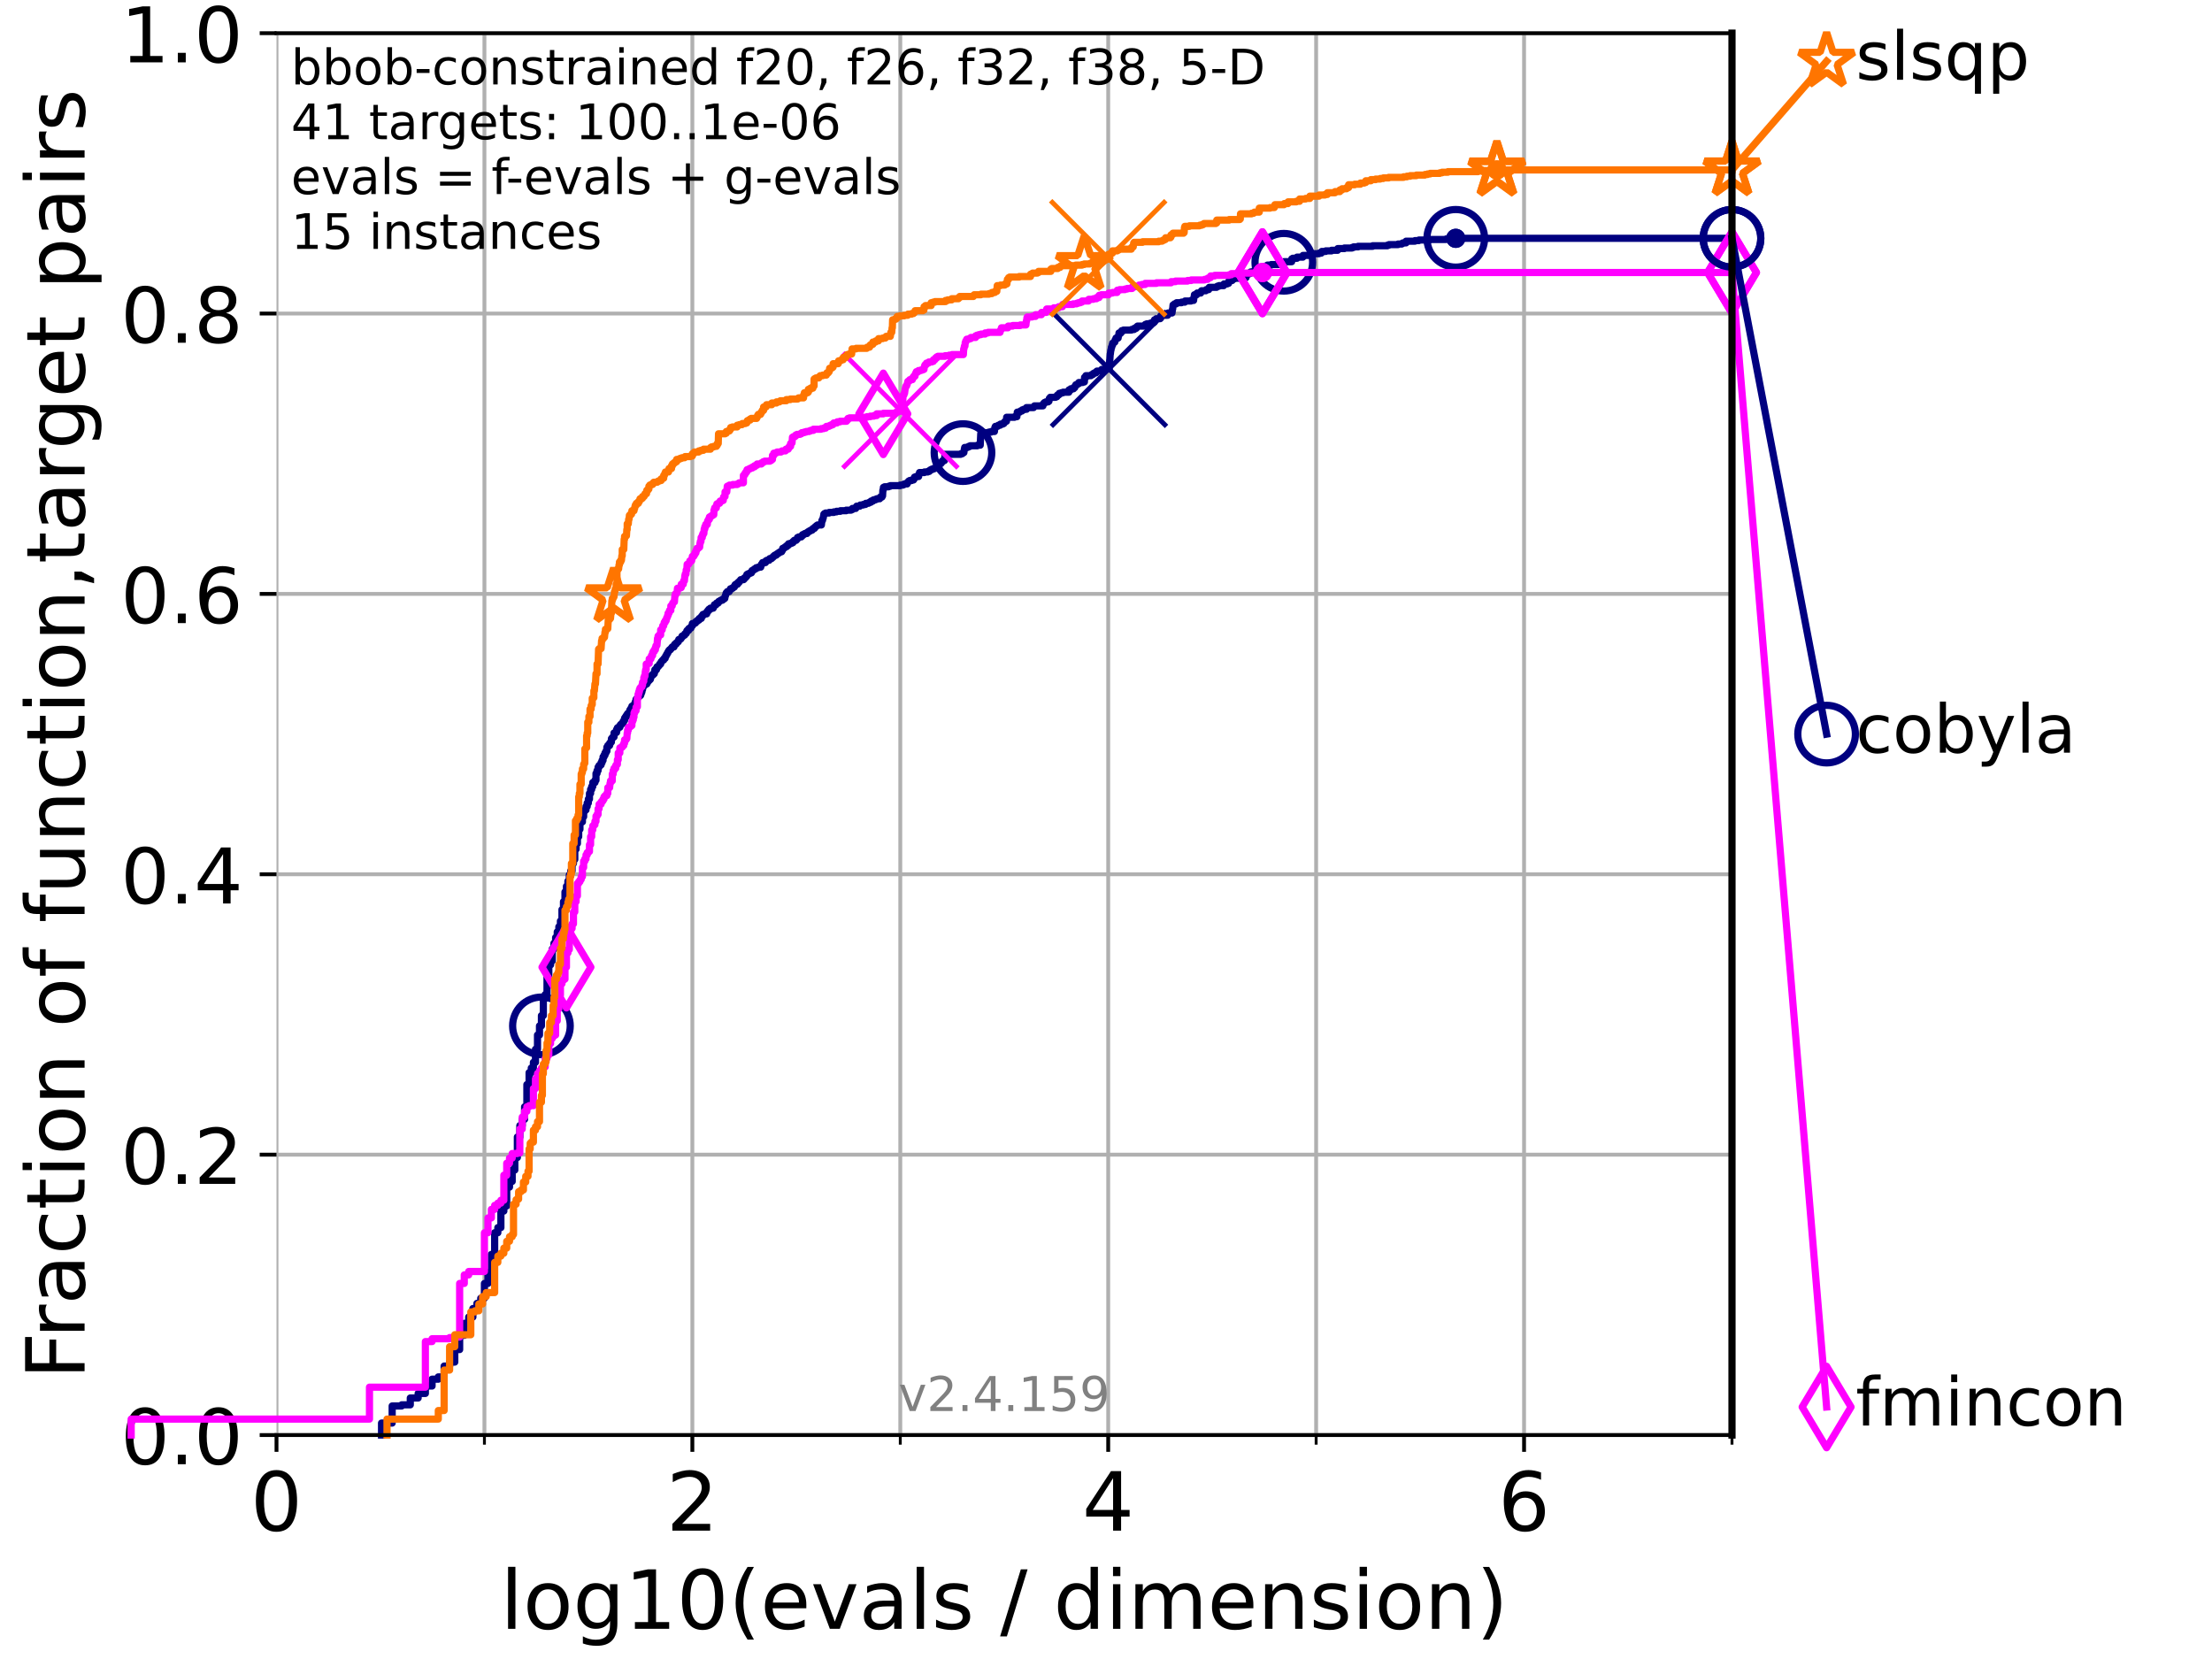 <?xml version="1.0" encoding="utf-8" standalone="no"?>
<!DOCTYPE svg PUBLIC "-//W3C//DTD SVG 1.1//EN"
  "http://www.w3.org/Graphics/SVG/1.1/DTD/svg11.dtd">
<!-- Created with matplotlib (https://matplotlib.org/) -->
<svg height="345.6pt" version="1.1" viewBox="0 0 460.8 345.6" width="460.8pt" xmlns="http://www.w3.org/2000/svg" xmlns:xlink="http://www.w3.org/1999/xlink">
 <defs>
  <style type="text/css">*{stroke-linecap:butt;stroke-linejoin:round;}</style>
 </defs>
 <g id="figure_1">
  <g id="patch_1">
   <path d="M 0 345.6 
L 460.8 345.6 
L 460.8 0 
L 0 0 
z
" style="fill:#ffffff;"/>
  </g>
  <g id="axes_1">
   <g id="patch_2">
    <path d="M 57.6 298.944 
L 360.806 298.944 
L 360.806 6.912 
L 57.6 6.912 
z
" style="fill:#ffffff;"/>
   </g>
   <g id="matplotlib.axis_1">
    <g id="xtick_1">
     <g id="line2d_1">
      <path clip-path="url(#pc329214ecf)" d="M 57.6 298.944 
L 57.6 6.912 
" style="fill:none;stroke:#b0b0b0;stroke-linecap:square;stroke-width:0.8;"/>
     </g>
     <g id="line2d_2">
      <defs>
       <path d="M 0 0 
L 0 3.5 
" id="md3eba8f6b0" style="stroke:#000000;stroke-width:0.8;"/>
      </defs>
      <g>
       <use style="stroke:#000000;stroke-width:0.8;" x="57.6" xlink:href="#md3eba8f6b0" y="298.944"/>
      </g>
     </g>
     <g id="text_1">
      <!-- 0 -->
      <g transform="translate(52.192 318.861)scale(0.17 -0.17)">
       <defs>
        <path d="M 31.781 66.406 
Q 24.172 66.406 20.328 58.906 
Q 16.5 51.422 16.5 36.375 
Q 16.5 21.391 20.328 13.891 
Q 24.172 6.391 31.781 6.391 
Q 39.453 6.391 43.281 13.891 
Q 47.125 21.391 47.125 36.375 
Q 47.125 51.422 43.281 58.906 
Q 39.453 66.406 31.781 66.406 
z
M 31.781 74.219 
Q 44.047 74.219 50.516 64.516 
Q 56.984 54.828 56.984 36.375 
Q 56.984 17.969 50.516 8.266 
Q 44.047 -1.422 31.781 -1.422 
Q 19.531 -1.422 13.062 8.266 
Q 6.594 17.969 6.594 36.375 
Q 6.594 54.828 13.062 64.516 
Q 19.531 74.219 31.781 74.219 
z
" id="DejaVuSans-48"/>
       </defs>
       <use xlink:href="#DejaVuSans-48"/>
      </g>
     </g>
    </g>
    <g id="xtick_2">
     <g id="line2d_3">
      <path clip-path="url(#pc329214ecf)" d="M 144.23 298.944 
L 144.23 6.912 
" style="fill:none;stroke:#b0b0b0;stroke-linecap:square;stroke-width:0.8;"/>
     </g>
     <g id="line2d_4">
      <g>
       <use style="stroke:#000000;stroke-width:0.8;" x="144.23" xlink:href="#md3eba8f6b0" y="298.944"/>
      </g>
     </g>
     <g id="text_2">
      <!-- 2 -->
      <g transform="translate(138.822 318.861)scale(0.17 -0.17)">
       <defs>
        <path d="M 19.188 8.297 
L 53.609 8.297 
L 53.609 0 
L 7.328 0 
L 7.328 8.297 
Q 12.938 14.109 22.625 23.891 
Q 32.328 33.688 34.812 36.531 
Q 39.547 41.844 41.422 45.531 
Q 43.312 49.219 43.312 52.781 
Q 43.312 58.594 39.234 62.25 
Q 35.156 65.922 28.609 65.922 
Q 23.969 65.922 18.812 64.312 
Q 13.672 62.703 7.812 59.422 
L 7.812 69.391 
Q 13.766 71.781 18.938 73 
Q 24.125 74.219 28.422 74.219 
Q 39.75 74.219 46.484 68.547 
Q 53.219 62.891 53.219 53.422 
Q 53.219 48.922 51.531 44.891 
Q 49.859 40.875 45.406 35.406 
Q 44.188 33.984 37.641 27.219 
Q 31.109 20.453 19.188 8.297 
z
" id="DejaVuSans-50"/>
       </defs>
       <use xlink:href="#DejaVuSans-50"/>
      </g>
     </g>
    </g>
    <g id="xtick_3">
     <g id="line2d_5">
      <path clip-path="url(#pc329214ecf)" d="M 230.861 298.944 
L 230.861 6.912 
" style="fill:none;stroke:#b0b0b0;stroke-linecap:square;stroke-width:0.8;"/>
     </g>
     <g id="line2d_6">
      <g>
       <use style="stroke:#000000;stroke-width:0.8;" x="230.861" xlink:href="#md3eba8f6b0" y="298.944"/>
      </g>
     </g>
     <g id="text_3">
      <!-- 4 -->
      <g transform="translate(225.453 318.861)scale(0.17 -0.17)">
       <defs>
        <path d="M 37.797 64.312 
L 12.891 25.391 
L 37.797 25.391 
z
M 35.203 72.906 
L 47.609 72.906 
L 47.609 25.391 
L 58.016 25.391 
L 58.016 17.188 
L 47.609 17.188 
L 47.609 0 
L 37.797 0 
L 37.797 17.188 
L 4.891 17.188 
L 4.891 26.703 
z
" id="DejaVuSans-52"/>
       </defs>
       <use xlink:href="#DejaVuSans-52"/>
      </g>
     </g>
    </g>
    <g id="xtick_4">
     <g id="line2d_7">
      <path clip-path="url(#pc329214ecf)" d="M 317.491 298.944 
L 317.491 6.912 
" style="fill:none;stroke:#b0b0b0;stroke-linecap:square;stroke-width:0.8;"/>
     </g>
     <g id="line2d_8">
      <g>
       <use style="stroke:#000000;stroke-width:0.8;" x="317.491" xlink:href="#md3eba8f6b0" y="298.944"/>
      </g>
     </g>
     <g id="text_4">
      <!-- 6 -->
      <g transform="translate(312.083 318.861)scale(0.17 -0.17)">
       <defs>
        <path d="M 33.016 40.375 
Q 26.375 40.375 22.484 35.828 
Q 18.609 31.297 18.609 23.391 
Q 18.609 15.531 22.484 10.953 
Q 26.375 6.391 33.016 6.391 
Q 39.656 6.391 43.531 10.953 
Q 47.406 15.531 47.406 23.391 
Q 47.406 31.297 43.531 35.828 
Q 39.656 40.375 33.016 40.375 
z
M 52.594 71.297 
L 52.594 62.312 
Q 48.875 64.062 45.094 64.984 
Q 41.312 65.922 37.594 65.922 
Q 27.828 65.922 22.672 59.328 
Q 17.531 52.734 16.797 39.406 
Q 19.672 43.656 24.016 45.922 
Q 28.375 48.188 33.594 48.188 
Q 44.578 48.188 50.953 41.516 
Q 57.328 34.859 57.328 23.391 
Q 57.328 12.156 50.688 5.359 
Q 44.047 -1.422 33.016 -1.422 
Q 20.359 -1.422 13.672 8.266 
Q 6.984 17.969 6.984 36.375 
Q 6.984 53.656 15.188 63.938 
Q 23.391 74.219 37.203 74.219 
Q 40.922 74.219 44.703 73.484 
Q 48.484 72.75 52.594 71.297 
z
" id="DejaVuSans-54"/>
       </defs>
       <use xlink:href="#DejaVuSans-54"/>
      </g>
     </g>
    </g>
    <g id="xtick_5">
     <g id="line2d_9">
      <path clip-path="url(#pc329214ecf)" d="M 100.915 298.944 
L 100.915 6.912 
" style="fill:none;stroke:#b0b0b0;stroke-linecap:square;stroke-width:0.8;"/>
     </g>
     <g id="line2d_10">
      <defs>
       <path d="M 0 0 
L 0 2 
" id="mb29ace2c54" style="stroke:#000000;stroke-width:0.6;"/>
      </defs>
      <g>
       <use style="stroke:#000000;stroke-width:0.6;" x="100.915" xlink:href="#mb29ace2c54" y="298.944"/>
      </g>
     </g>
    </g>
    <g id="xtick_6">
     <g id="line2d_11">
      <path clip-path="url(#pc329214ecf)" d="M 187.546 298.944 
L 187.546 6.912 
" style="fill:none;stroke:#b0b0b0;stroke-linecap:square;stroke-width:0.8;"/>
     </g>
     <g id="line2d_12">
      <g>
       <use style="stroke:#000000;stroke-width:0.6;" x="187.546" xlink:href="#mb29ace2c54" y="298.944"/>
      </g>
     </g>
    </g>
    <g id="xtick_7">
     <g id="line2d_13">
      <path clip-path="url(#pc329214ecf)" d="M 274.176 298.944 
L 274.176 6.912 
" style="fill:none;stroke:#b0b0b0;stroke-linecap:square;stroke-width:0.8;"/>
     </g>
     <g id="line2d_14">
      <g>
       <use style="stroke:#000000;stroke-width:0.6;" x="274.176" xlink:href="#mb29ace2c54" y="298.944"/>
      </g>
     </g>
    </g>
    <g id="xtick_8">
     <g id="line2d_15">
      <path clip-path="url(#pc329214ecf)" d="M 360.806 298.944 
L 360.806 6.912 
" style="fill:none;stroke:#b0b0b0;stroke-linecap:square;stroke-width:0.8;"/>
     </g>
     <g id="line2d_16">
      <g>
       <use style="stroke:#000000;stroke-width:0.6;" x="360.806" xlink:href="#mb29ace2c54" y="298.944"/>
      </g>
     </g>
    </g>
    <g id="text_5">
     <!-- log10(evals / dimension) -->
     <g transform="translate(104.239 339.314)scale(0.17 -0.17)">
      <defs>
       <path d="M 9.422 75.984 
L 18.406 75.984 
L 18.406 0 
L 9.422 0 
z
" id="DejaVuSans-108"/>
       <path d="M 30.609 48.391 
Q 23.391 48.391 19.188 42.75 
Q 14.984 37.109 14.984 27.297 
Q 14.984 17.484 19.156 11.844 
Q 23.344 6.203 30.609 6.203 
Q 37.797 6.203 41.984 11.859 
Q 46.188 17.531 46.188 27.297 
Q 46.188 37.016 41.984 42.703 
Q 37.797 48.391 30.609 48.391 
z
M 30.609 56 
Q 42.328 56 49.016 48.375 
Q 55.719 40.766 55.719 27.297 
Q 55.719 13.875 49.016 6.219 
Q 42.328 -1.422 30.609 -1.422 
Q 18.844 -1.422 12.172 6.219 
Q 5.516 13.875 5.516 27.297 
Q 5.516 40.766 12.172 48.375 
Q 18.844 56 30.609 56 
z
" id="DejaVuSans-111"/>
       <path d="M 45.406 27.984 
Q 45.406 37.75 41.375 43.109 
Q 37.359 48.484 30.078 48.484 
Q 22.859 48.484 18.828 43.109 
Q 14.797 37.75 14.797 27.984 
Q 14.797 18.266 18.828 12.891 
Q 22.859 7.516 30.078 7.516 
Q 37.359 7.516 41.375 12.891 
Q 45.406 18.266 45.406 27.984 
z
M 54.391 6.781 
Q 54.391 -7.172 48.188 -13.984 
Q 42 -20.797 29.203 -20.797 
Q 24.469 -20.797 20.266 -20.094 
Q 16.062 -19.391 12.109 -17.922 
L 12.109 -9.188 
Q 16.062 -11.328 19.922 -12.344 
Q 23.781 -13.375 27.781 -13.375 
Q 36.625 -13.375 41.016 -8.766 
Q 45.406 -4.156 45.406 5.172 
L 45.406 9.625 
Q 42.625 4.781 38.281 2.391 
Q 33.938 0 27.875 0 
Q 17.828 0 11.672 7.656 
Q 5.516 15.328 5.516 27.984 
Q 5.516 40.672 11.672 48.328 
Q 17.828 56 27.875 56 
Q 33.938 56 38.281 53.609 
Q 42.625 51.219 45.406 46.391 
L 45.406 54.688 
L 54.391 54.688 
z
" id="DejaVuSans-103"/>
       <path d="M 12.406 8.297 
L 28.516 8.297 
L 28.516 63.922 
L 10.984 60.406 
L 10.984 69.391 
L 28.422 72.906 
L 38.281 72.906 
L 38.281 8.297 
L 54.391 8.297 
L 54.391 0 
L 12.406 0 
z
" id="DejaVuSans-49"/>
       <path d="M 31 75.875 
Q 24.469 64.656 21.281 53.656 
Q 18.109 42.672 18.109 31.391 
Q 18.109 20.125 21.312 9.062 
Q 24.516 -2 31 -13.188 
L 23.188 -13.188 
Q 15.875 -1.703 12.234 9.375 
Q 8.594 20.453 8.594 31.391 
Q 8.594 42.281 12.203 53.312 
Q 15.828 64.359 23.188 75.875 
z
" id="DejaVuSans-40"/>
       <path d="M 56.203 29.594 
L 56.203 25.203 
L 14.891 25.203 
Q 15.484 15.922 20.484 11.062 
Q 25.484 6.203 34.422 6.203 
Q 39.594 6.203 44.453 7.469 
Q 49.312 8.734 54.109 11.281 
L 54.109 2.781 
Q 49.266 0.734 44.188 -0.344 
Q 39.109 -1.422 33.891 -1.422 
Q 20.797 -1.422 13.156 6.188 
Q 5.516 13.812 5.516 26.812 
Q 5.516 40.234 12.766 48.109 
Q 20.016 56 32.328 56 
Q 43.359 56 49.781 48.891 
Q 56.203 41.797 56.203 29.594 
z
M 47.219 32.234 
Q 47.125 39.594 43.094 43.984 
Q 39.062 48.391 32.422 48.391 
Q 24.906 48.391 20.391 44.141 
Q 15.875 39.891 15.188 32.172 
z
" id="DejaVuSans-101"/>
       <path d="M 2.984 54.688 
L 12.5 54.688 
L 29.594 8.797 
L 46.688 54.688 
L 56.203 54.688 
L 35.688 0 
L 23.484 0 
z
" id="DejaVuSans-118"/>
       <path d="M 34.281 27.484 
Q 23.391 27.484 19.188 25 
Q 14.984 22.516 14.984 16.5 
Q 14.984 11.719 18.141 8.906 
Q 21.297 6.109 26.703 6.109 
Q 34.188 6.109 38.703 11.406 
Q 43.219 16.703 43.219 25.484 
L 43.219 27.484 
z
M 52.203 31.203 
L 52.203 0 
L 43.219 0 
L 43.219 8.297 
Q 40.141 3.328 35.547 0.953 
Q 30.953 -1.422 24.312 -1.422 
Q 15.922 -1.422 10.953 3.297 
Q 6 8.016 6 15.922 
Q 6 25.141 12.172 29.828 
Q 18.359 34.516 30.609 34.516 
L 43.219 34.516 
L 43.219 35.406 
Q 43.219 41.609 39.141 45 
Q 35.062 48.391 27.688 48.391 
Q 23 48.391 18.547 47.266 
Q 14.109 46.141 10.016 43.891 
L 10.016 52.203 
Q 14.938 54.109 19.578 55.047 
Q 24.219 56 28.609 56 
Q 40.484 56 46.344 49.844 
Q 52.203 43.703 52.203 31.203 
z
" id="DejaVuSans-97"/>
       <path d="M 44.281 53.078 
L 44.281 44.578 
Q 40.484 46.531 36.375 47.5 
Q 32.281 48.484 27.875 48.484 
Q 21.188 48.484 17.844 46.438 
Q 14.5 44.391 14.5 40.281 
Q 14.5 37.156 16.891 35.375 
Q 19.281 33.594 26.516 31.984 
L 29.594 31.297 
Q 39.156 29.25 43.188 25.516 
Q 47.219 21.781 47.219 15.094 
Q 47.219 7.469 41.188 3.016 
Q 35.156 -1.422 24.609 -1.422 
Q 20.219 -1.422 15.453 -0.562 
Q 10.688 0.297 5.422 2 
L 5.422 11.281 
Q 10.406 8.688 15.234 7.391 
Q 20.062 6.109 24.812 6.109 
Q 31.156 6.109 34.562 8.281 
Q 37.984 10.453 37.984 14.406 
Q 37.984 18.062 35.516 20.016 
Q 33.062 21.969 24.703 23.781 
L 21.578 24.516 
Q 13.234 26.266 9.516 29.906 
Q 5.812 33.547 5.812 39.891 
Q 5.812 47.609 11.281 51.797 
Q 16.75 56 26.812 56 
Q 31.781 56 36.172 55.266 
Q 40.578 54.547 44.281 53.078 
z
" id="DejaVuSans-115"/>
       <path id="DejaVuSans-32"/>
       <path d="M 25.391 72.906 
L 33.688 72.906 
L 8.297 -9.281 
L 0 -9.281 
z
" id="DejaVuSans-47"/>
       <path d="M 45.406 46.391 
L 45.406 75.984 
L 54.391 75.984 
L 54.391 0 
L 45.406 0 
L 45.406 8.203 
Q 42.578 3.328 38.25 0.953 
Q 33.938 -1.422 27.875 -1.422 
Q 17.969 -1.422 11.734 6.484 
Q 5.516 14.406 5.516 27.297 
Q 5.516 40.188 11.734 48.094 
Q 17.969 56 27.875 56 
Q 33.938 56 38.25 53.625 
Q 42.578 51.266 45.406 46.391 
z
M 14.797 27.297 
Q 14.797 17.391 18.875 11.75 
Q 22.953 6.109 30.078 6.109 
Q 37.203 6.109 41.297 11.75 
Q 45.406 17.391 45.406 27.297 
Q 45.406 37.203 41.297 42.844 
Q 37.203 48.484 30.078 48.484 
Q 22.953 48.484 18.875 42.844 
Q 14.797 37.203 14.797 27.297 
z
" id="DejaVuSans-100"/>
       <path d="M 9.422 54.688 
L 18.406 54.688 
L 18.406 0 
L 9.422 0 
z
M 9.422 75.984 
L 18.406 75.984 
L 18.406 64.594 
L 9.422 64.594 
z
" id="DejaVuSans-105"/>
       <path d="M 52 44.188 
Q 55.375 50.25 60.062 53.125 
Q 64.75 56 71.094 56 
Q 79.641 56 84.281 50.016 
Q 88.922 44.047 88.922 33.016 
L 88.922 0 
L 79.891 0 
L 79.891 32.719 
Q 79.891 40.578 77.094 44.375 
Q 74.312 48.188 68.609 48.188 
Q 61.625 48.188 57.562 43.547 
Q 53.516 38.922 53.516 30.906 
L 53.516 0 
L 44.484 0 
L 44.484 32.719 
Q 44.484 40.625 41.703 44.406 
Q 38.922 48.188 33.109 48.188 
Q 26.219 48.188 22.156 43.531 
Q 18.109 38.875 18.109 30.906 
L 18.109 0 
L 9.078 0 
L 9.078 54.688 
L 18.109 54.688 
L 18.109 46.188 
Q 21.188 51.219 25.484 53.609 
Q 29.781 56 35.688 56 
Q 41.656 56 45.828 52.969 
Q 50 49.953 52 44.188 
z
" id="DejaVuSans-109"/>
       <path d="M 54.891 33.016 
L 54.891 0 
L 45.906 0 
L 45.906 32.719 
Q 45.906 40.484 42.875 44.328 
Q 39.844 48.188 33.797 48.188 
Q 26.516 48.188 22.312 43.547 
Q 18.109 38.922 18.109 30.906 
L 18.109 0 
L 9.078 0 
L 9.078 54.688 
L 18.109 54.688 
L 18.109 46.188 
Q 21.344 51.125 25.703 53.562 
Q 30.078 56 35.797 56 
Q 45.219 56 50.047 50.172 
Q 54.891 44.344 54.891 33.016 
z
" id="DejaVuSans-110"/>
       <path d="M 8.016 75.875 
L 15.828 75.875 
Q 23.141 64.359 26.781 53.312 
Q 30.422 42.281 30.422 31.391 
Q 30.422 20.453 26.781 9.375 
Q 23.141 -1.703 15.828 -13.188 
L 8.016 -13.188 
Q 14.5 -2 17.703 9.062 
Q 20.906 20.125 20.906 31.391 
Q 20.906 42.672 17.703 53.656 
Q 14.5 64.656 8.016 75.875 
z
" id="DejaVuSans-41"/>
      </defs>
      <use xlink:href="#DejaVuSans-108"/>
      <use x="27.783" xlink:href="#DejaVuSans-111"/>
      <use x="88.965" xlink:href="#DejaVuSans-103"/>
      <use x="152.441" xlink:href="#DejaVuSans-49"/>
      <use x="216.064" xlink:href="#DejaVuSans-48"/>
      <use x="279.688" xlink:href="#DejaVuSans-40"/>
      <use x="318.701" xlink:href="#DejaVuSans-101"/>
      <use x="380.225" xlink:href="#DejaVuSans-118"/>
      <use x="439.404" xlink:href="#DejaVuSans-97"/>
      <use x="500.684" xlink:href="#DejaVuSans-108"/>
      <use x="528.467" xlink:href="#DejaVuSans-115"/>
      <use x="580.566" xlink:href="#DejaVuSans-32"/>
      <use x="612.354" xlink:href="#DejaVuSans-47"/>
      <use x="646.045" xlink:href="#DejaVuSans-32"/>
      <use x="677.832" xlink:href="#DejaVuSans-100"/>
      <use x="741.309" xlink:href="#DejaVuSans-105"/>
      <use x="769.092" xlink:href="#DejaVuSans-109"/>
      <use x="866.504" xlink:href="#DejaVuSans-101"/>
      <use x="928.027" xlink:href="#DejaVuSans-110"/>
      <use x="991.406" xlink:href="#DejaVuSans-115"/>
      <use x="1043.506" xlink:href="#DejaVuSans-105"/>
      <use x="1071.289" xlink:href="#DejaVuSans-111"/>
      <use x="1132.471" xlink:href="#DejaVuSans-110"/>
      <use x="1195.85" xlink:href="#DejaVuSans-41"/>
     </g>
    </g>
   </g>
   <g id="matplotlib.axis_2">
    <g id="ytick_1">
     <g id="line2d_17">
      <path clip-path="url(#pc329214ecf)" d="M 57.6 298.944 
L 360.806 298.944 
" style="fill:none;stroke:#b0b0b0;stroke-linecap:square;stroke-width:0.8;"/>
     </g>
     <g id="line2d_18">
      <defs>
       <path d="M 0 0 
L -3.5 0 
" id="m84ca2c5733" style="stroke:#000000;stroke-width:0.8;"/>
      </defs>
      <g>
       <use style="stroke:#000000;stroke-width:0.8;" x="57.6" xlink:href="#m84ca2c5733" y="298.944"/>
      </g>
     </g>
     <g id="text_6">
      <!-- 0.0 -->
      <g transform="translate(25.155 305.023)scale(0.16 -0.16)">
       <defs>
        <path d="M 10.688 12.406 
L 21 12.406 
L 21 0 
L 10.688 0 
z
" id="DejaVuSans-46"/>
       </defs>
       <use xlink:href="#DejaVuSans-48"/>
       <use x="63.623" xlink:href="#DejaVuSans-46"/>
       <use x="95.41" xlink:href="#DejaVuSans-48"/>
      </g>
     </g>
    </g>
    <g id="ytick_2">
     <g id="line2d_19">
      <path clip-path="url(#pc329214ecf)" d="M 57.6 240.538 
L 360.806 240.538 
" style="fill:none;stroke:#b0b0b0;stroke-linecap:square;stroke-width:0.8;"/>
     </g>
     <g id="line2d_20">
      <g>
       <use style="stroke:#000000;stroke-width:0.8;" x="57.6" xlink:href="#m84ca2c5733" y="240.538"/>
      </g>
     </g>
     <g id="text_7">
      <!-- 0.2 -->
      <g transform="translate(25.155 246.616)scale(0.16 -0.16)">
       <use xlink:href="#DejaVuSans-48"/>
       <use x="63.623" xlink:href="#DejaVuSans-46"/>
       <use x="95.41" xlink:href="#DejaVuSans-50"/>
      </g>
     </g>
    </g>
    <g id="ytick_3">
     <g id="line2d_21">
      <path clip-path="url(#pc329214ecf)" d="M 57.6 182.131 
L 360.806 182.131 
" style="fill:none;stroke:#b0b0b0;stroke-linecap:square;stroke-width:0.8;"/>
     </g>
     <g id="line2d_22">
      <g>
       <use style="stroke:#000000;stroke-width:0.8;" x="57.6" xlink:href="#m84ca2c5733" y="182.131"/>
      </g>
     </g>
     <g id="text_8">
      <!-- 0.4 -->
      <g transform="translate(25.155 188.21)scale(0.16 -0.16)">
       <use xlink:href="#DejaVuSans-48"/>
       <use x="63.623" xlink:href="#DejaVuSans-46"/>
       <use x="95.41" xlink:href="#DejaVuSans-52"/>
      </g>
     </g>
    </g>
    <g id="ytick_4">
     <g id="line2d_23">
      <path clip-path="url(#pc329214ecf)" d="M 57.6 123.725 
L 360.806 123.725 
" style="fill:none;stroke:#b0b0b0;stroke-linecap:square;stroke-width:0.8;"/>
     </g>
     <g id="line2d_24">
      <g>
       <use style="stroke:#000000;stroke-width:0.8;" x="57.6" xlink:href="#m84ca2c5733" y="123.725"/>
      </g>
     </g>
     <g id="text_9">
      <!-- 0.6 -->
      <g transform="translate(25.155 129.804)scale(0.16 -0.16)">
       <use xlink:href="#DejaVuSans-48"/>
       <use x="63.623" xlink:href="#DejaVuSans-46"/>
       <use x="95.41" xlink:href="#DejaVuSans-54"/>
      </g>
     </g>
    </g>
    <g id="ytick_5">
     <g id="line2d_25">
      <path clip-path="url(#pc329214ecf)" d="M 57.6 65.318 
L 360.806 65.318 
" style="fill:none;stroke:#b0b0b0;stroke-linecap:square;stroke-width:0.8;"/>
     </g>
     <g id="line2d_26">
      <g>
       <use style="stroke:#000000;stroke-width:0.8;" x="57.6" xlink:href="#m84ca2c5733" y="65.318"/>
      </g>
     </g>
     <g id="text_10">
      <!-- 0.8 -->
      <g transform="translate(25.155 71.397)scale(0.16 -0.16)">
       <defs>
        <path d="M 31.781 34.625 
Q 24.75 34.625 20.719 30.859 
Q 16.703 27.094 16.703 20.516 
Q 16.703 13.922 20.719 10.156 
Q 24.75 6.391 31.781 6.391 
Q 38.812 6.391 42.859 10.172 
Q 46.922 13.969 46.922 20.516 
Q 46.922 27.094 42.891 30.859 
Q 38.875 34.625 31.781 34.625 
z
M 21.922 38.812 
Q 15.578 40.375 12.031 44.719 
Q 8.5 49.078 8.5 55.328 
Q 8.5 64.062 14.719 69.141 
Q 20.953 74.219 31.781 74.219 
Q 42.672 74.219 48.875 69.141 
Q 55.078 64.062 55.078 55.328 
Q 55.078 49.078 51.531 44.719 
Q 48 40.375 41.703 38.812 
Q 48.828 37.156 52.797 32.312 
Q 56.781 27.484 56.781 20.516 
Q 56.781 9.906 50.312 4.234 
Q 43.844 -1.422 31.781 -1.422 
Q 19.734 -1.422 13.25 4.234 
Q 6.781 9.906 6.781 20.516 
Q 6.781 27.484 10.781 32.312 
Q 14.797 37.156 21.922 38.812 
z
M 18.312 54.391 
Q 18.312 48.734 21.844 45.562 
Q 25.391 42.391 31.781 42.391 
Q 38.141 42.391 41.719 45.562 
Q 45.312 48.734 45.312 54.391 
Q 45.312 60.062 41.719 63.234 
Q 38.141 66.406 31.781 66.406 
Q 25.391 66.406 21.844 63.234 
Q 18.312 60.062 18.312 54.391 
z
" id="DejaVuSans-56"/>
       </defs>
       <use xlink:href="#DejaVuSans-48"/>
       <use x="63.623" xlink:href="#DejaVuSans-46"/>
       <use x="95.41" xlink:href="#DejaVuSans-56"/>
      </g>
     </g>
    </g>
    <g id="ytick_6">
     <g id="line2d_27">
      <path clip-path="url(#pc329214ecf)" d="M 57.6 6.912 
L 360.806 6.912 
" style="fill:none;stroke:#b0b0b0;stroke-linecap:square;stroke-width:0.8;"/>
     </g>
     <g id="line2d_28">
      <g>
       <use style="stroke:#000000;stroke-width:0.8;" x="57.6" xlink:href="#m84ca2c5733" y="6.912"/>
      </g>
     </g>
     <g id="text_11">
      <!-- 1.0 -->
      <g transform="translate(25.155 12.991)scale(0.16 -0.16)">
       <use xlink:href="#DejaVuSans-49"/>
       <use x="63.623" xlink:href="#DejaVuSans-46"/>
       <use x="95.41" xlink:href="#DejaVuSans-48"/>
      </g>
     </g>
    </g>
    <g id="text_12">
     <!-- Fraction of function,target pairs -->
     <g transform="translate(17.62 287.313)rotate(-90)scale(0.17 -0.17)">
      <defs>
       <path d="M 9.812 72.906 
L 51.703 72.906 
L 51.703 64.594 
L 19.672 64.594 
L 19.672 43.109 
L 48.578 43.109 
L 48.578 34.812 
L 19.672 34.812 
L 19.672 0 
L 9.812 0 
z
" id="DejaVuSans-70"/>
       <path d="M 41.109 46.297 
Q 39.594 47.172 37.812 47.578 
Q 36.031 48 33.891 48 
Q 26.266 48 22.188 43.047 
Q 18.109 38.094 18.109 28.812 
L 18.109 0 
L 9.078 0 
L 9.078 54.688 
L 18.109 54.688 
L 18.109 46.188 
Q 20.953 51.172 25.484 53.578 
Q 30.031 56 36.531 56 
Q 37.453 56 38.578 55.875 
Q 39.703 55.766 41.062 55.516 
z
" id="DejaVuSans-114"/>
       <path d="M 48.781 52.594 
L 48.781 44.188 
Q 44.969 46.297 41.141 47.344 
Q 37.312 48.391 33.406 48.391 
Q 24.656 48.391 19.812 42.844 
Q 14.984 37.312 14.984 27.297 
Q 14.984 17.281 19.812 11.734 
Q 24.656 6.203 33.406 6.203 
Q 37.312 6.203 41.141 7.25 
Q 44.969 8.297 48.781 10.406 
L 48.781 2.094 
Q 45.016 0.344 40.984 -0.531 
Q 36.969 -1.422 32.422 -1.422 
Q 20.062 -1.422 12.781 6.344 
Q 5.516 14.109 5.516 27.297 
Q 5.516 40.672 12.859 48.328 
Q 20.219 56 33.016 56 
Q 37.156 56 41.109 55.141 
Q 45.062 54.297 48.781 52.594 
z
" id="DejaVuSans-99"/>
       <path d="M 18.312 70.219 
L 18.312 54.688 
L 36.812 54.688 
L 36.812 47.703 
L 18.312 47.703 
L 18.312 18.016 
Q 18.312 11.328 20.141 9.422 
Q 21.969 7.516 27.594 7.516 
L 36.812 7.516 
L 36.812 0 
L 27.594 0 
Q 17.188 0 13.234 3.875 
Q 9.281 7.766 9.281 18.016 
L 9.281 47.703 
L 2.688 47.703 
L 2.688 54.688 
L 9.281 54.688 
L 9.281 70.219 
z
" id="DejaVuSans-116"/>
       <path d="M 37.109 75.984 
L 37.109 68.5 
L 28.516 68.5 
Q 23.688 68.5 21.797 66.547 
Q 19.922 64.594 19.922 59.516 
L 19.922 54.688 
L 34.719 54.688 
L 34.719 47.703 
L 19.922 47.703 
L 19.922 0 
L 10.891 0 
L 10.891 47.703 
L 2.297 47.703 
L 2.297 54.688 
L 10.891 54.688 
L 10.891 58.5 
Q 10.891 67.625 15.141 71.797 
Q 19.391 75.984 28.609 75.984 
z
" id="DejaVuSans-102"/>
       <path d="M 8.5 21.578 
L 8.5 54.688 
L 17.484 54.688 
L 17.484 21.922 
Q 17.484 14.156 20.5 10.266 
Q 23.531 6.391 29.594 6.391 
Q 36.859 6.391 41.078 11.031 
Q 45.312 15.672 45.312 23.688 
L 45.312 54.688 
L 54.297 54.688 
L 54.297 0 
L 45.312 0 
L 45.312 8.406 
Q 42.047 3.422 37.719 1 
Q 33.406 -1.422 27.688 -1.422 
Q 18.266 -1.422 13.375 4.438 
Q 8.5 10.297 8.5 21.578 
z
M 31.109 56 
z
" id="DejaVuSans-117"/>
       <path d="M 11.719 12.406 
L 22.016 12.406 
L 22.016 4 
L 14.016 -11.625 
L 7.719 -11.625 
L 11.719 4 
z
" id="DejaVuSans-44"/>
       <path d="M 18.109 8.203 
L 18.109 -20.797 
L 9.078 -20.797 
L 9.078 54.688 
L 18.109 54.688 
L 18.109 46.391 
Q 20.953 51.266 25.266 53.625 
Q 29.594 56 35.594 56 
Q 45.562 56 51.781 48.094 
Q 58.016 40.188 58.016 27.297 
Q 58.016 14.406 51.781 6.484 
Q 45.562 -1.422 35.594 -1.422 
Q 29.594 -1.422 25.266 0.953 
Q 20.953 3.328 18.109 8.203 
z
M 48.688 27.297 
Q 48.688 37.203 44.609 42.844 
Q 40.531 48.484 33.406 48.484 
Q 26.266 48.484 22.188 42.844 
Q 18.109 37.203 18.109 27.297 
Q 18.109 17.391 22.188 11.75 
Q 26.266 6.109 33.406 6.109 
Q 40.531 6.109 44.609 11.75 
Q 48.688 17.391 48.688 27.297 
z
" id="DejaVuSans-112"/>
      </defs>
      <use xlink:href="#DejaVuSans-70"/>
      <use x="50.27" xlink:href="#DejaVuSans-114"/>
      <use x="91.383" xlink:href="#DejaVuSans-97"/>
      <use x="152.662" xlink:href="#DejaVuSans-99"/>
      <use x="207.643" xlink:href="#DejaVuSans-116"/>
      <use x="246.852" xlink:href="#DejaVuSans-105"/>
      <use x="274.635" xlink:href="#DejaVuSans-111"/>
      <use x="335.816" xlink:href="#DejaVuSans-110"/>
      <use x="399.195" xlink:href="#DejaVuSans-32"/>
      <use x="430.982" xlink:href="#DejaVuSans-111"/>
      <use x="492.164" xlink:href="#DejaVuSans-102"/>
      <use x="527.369" xlink:href="#DejaVuSans-32"/>
      <use x="559.156" xlink:href="#DejaVuSans-102"/>
      <use x="594.361" xlink:href="#DejaVuSans-117"/>
      <use x="657.74" xlink:href="#DejaVuSans-110"/>
      <use x="721.119" xlink:href="#DejaVuSans-99"/>
      <use x="776.1" xlink:href="#DejaVuSans-116"/>
      <use x="815.309" xlink:href="#DejaVuSans-105"/>
      <use x="843.092" xlink:href="#DejaVuSans-111"/>
      <use x="904.273" xlink:href="#DejaVuSans-110"/>
      <use x="967.652" xlink:href="#DejaVuSans-44"/>
      <use x="999.439" xlink:href="#DejaVuSans-116"/>
      <use x="1038.648" xlink:href="#DejaVuSans-97"/>
      <use x="1099.928" xlink:href="#DejaVuSans-114"/>
      <use x="1139.291" xlink:href="#DejaVuSans-103"/>
      <use x="1202.768" xlink:href="#DejaVuSans-101"/>
      <use x="1264.291" xlink:href="#DejaVuSans-116"/>
      <use x="1303.5" xlink:href="#DejaVuSans-32"/>
      <use x="1335.287" xlink:href="#DejaVuSans-112"/>
      <use x="1398.764" xlink:href="#DejaVuSans-97"/>
      <use x="1460.043" xlink:href="#DejaVuSans-105"/>
      <use x="1487.826" xlink:href="#DejaVuSans-114"/>
      <use x="1528.939" xlink:href="#DejaVuSans-115"/>
     </g>
    </g>
   </g>
   <g id="line2d_29">
    <defs>
     <path d="M 0 1.5 
C 0.398 1.5 0.779 1.342 1.061 1.061 
C 1.342 0.779 1.5 0.398 1.5 0 
C 1.5 -0.398 1.342 -0.779 1.061 -1.061 
C 0.779 -1.342 0.398 -1.5 0 -1.5 
C -0.398 -1.5 -0.779 -1.342 -1.061 -1.061 
C -1.342 -0.779 -1.5 -0.398 -1.5 0 
C -1.5 0.398 -1.342 0.779 -1.061 1.061 
C -0.779 1.342 -0.398 1.5 0 1.5 
z
" id="ma2038ce474" style="stroke:#000080;"/>
    </defs>
    <g>
     <use style="fill:#000080;stroke:#000080;" x="303.262" xlink:href="#ma2038ce474" y="49.648"/>
     <use style="fill:#000080;stroke:#000080;" x="303.262" xlink:href="#ma2038ce474" y="49.648"/>
    </g>
   </g>
   <g id="line2d_30">
    <path d="M 79.481 298.944 
L 79.481 296.451 
L 81.696 296.451 
L 81.696 292.89 
L 83.678 292.89 
L 83.678 292.652 
L 85.471 292.652 
L 85.471 291.228 
L 87.108 291.228 
L 87.108 290.278 
L 88.614 290.278 
L 88.614 288.735 
L 90.008 288.735 
L 90.008 287.31 
L 91.306 287.31 
L 91.306 286.835 
L 92.52 286.835 
L 92.52 284.58 
L 93.66 284.58 
L 93.66 283.749 
L 94.736 283.749 
L 94.736 281.137 
L 95.753 281.137 
L 95.753 278.169 
L 96.718 278.169 
L 96.718 275.676 
L 97.635 275.676 
L 97.635 274.371 
L 98.51 274.371 
L 98.51 272.59 
L 99.347 272.59 
L 99.347 271.521 
L 100.147 271.521 
L 100.147 270.453 
L 100.915 270.453 
L 100.915 267.367 
L 101.653 267.367 
L 101.653 265.111 
L 102.363 265.111 
L 102.363 261.312 
L 103.047 261.312 
L 103.047 256.801 
L 103.707 256.801 
L 103.707 255.733 
L 104.345 255.733 
L 104.345 252.29 
L 104.962 252.29 
L 104.962 251.222 
L 105.559 251.222 
L 105.559 247.304 
L 106.138 247.304 
L 106.138 246.117 
L 106.699 246.117 
L 106.699 243.743 
L 107.245 243.743 
L 107.245 241.131 
L 107.775 241.131 
L 107.775 236.858 
L 108.29 236.858 
L 108.29 234.483 
L 108.792 234.483 
L 108.792 233.177 
L 109.28 233.177 
L 109.28 230.566 
L 109.757 230.566 
L 109.757 225.936 
L 110.221 225.936 
L 110.221 223.443 
L 110.675 223.443 
L 110.675 222.493 
L 111.117 222.493 
L 111.117 221.306 
L 111.55 221.306 
L 111.55 218.576 
L 111.972 218.576 
L 111.972 215.608 
L 112.386 215.608 
L 112.386 213.709 
L 112.79 213.709 
L 112.79 211.572 
L 113.186 211.572 
L 113.186 208.01 
L 113.574 208.01 
L 113.574 207.179 
L 113.954 207.179 
L 113.954 203.499 
L 114.327 203.499 
L 114.327 201.006 
L 114.692 201.006 
L 114.692 200.175 
L 115.051 200.175 
L 115.051 197.682 
L 115.402 197.682 
L 115.402 196.495 
L 115.747 196.495 
L 115.747 195.308 
L 116.086 195.308 
L 116.086 194.121 
L 116.419 194.121 
L 116.419 193.053 
L 116.746 193.053 
L 116.746 191.866 
L 117.068 191.866 
L 117.068 189.491 
L 117.384 189.491 
L 117.384 187.829 
L 117.695 187.829 
L 117.695 185.811 
L 118.001 185.811 
L 118.001 184.624 
L 118.302 184.624 
L 118.302 183.556 
L 118.598 183.556 
L 118.598 182.25 
L 118.89 182.25 
L 118.89 181.419 
L 119.177 181.419 
L 119.177 179.876 
L 119.46 179.876 
L 119.46 179.045 
L 119.739 179.045 
L 119.739 176.908 
L 120.013 176.908 
L 120.013 175.721 
L 120.284 175.721 
L 120.284 174.296 
L 120.551 174.296 
L 120.551 172.753 
L 120.814 172.753 
L 120.814 171.21 
L 121.329 171.21 
L 121.329 170.141 
L 121.582 170.141 
L 121.582 168.954 
L 121.831 168.954 
L 121.831 168.717 
L 122.077 168.717 
L 122.077 168.004 
L 122.32 168.004 
L 122.32 167.292 
L 122.559 167.292 
L 122.559 166.461 
L 122.796 166.461 
L 122.796 165.274 
L 123.03 165.274 
L 123.03 164.443 
L 123.26 164.443 
L 123.26 163.85 
L 123.488 163.85 
L 123.488 163.019 
L 123.936 163.019 
L 123.936 162.544 
L 124.156 162.544 
L 124.156 161.119 
L 124.374 161.119 
L 124.374 160.526 
L 124.589 160.526 
L 124.589 159.813 
L 124.801 159.813 
L 124.801 159.457 
L 125.012 159.457 
L 125.012 159.338 
L 125.219 159.338 
L 125.219 158.864 
L 125.425 158.864 
L 125.425 158.389 
L 125.628 158.389 
L 125.628 157.676 
L 125.83 157.676 
L 125.83 157.32 
L 126.029 157.32 
L 126.029 156.846 
L 126.226 156.846 
L 126.226 156.489 
L 126.421 156.489 
L 126.421 155.658 
L 126.614 155.658 
L 126.614 155.302 
L 126.994 155.302 
L 126.994 154.827 
L 127.181 154.827 
L 127.181 154.59 
L 127.366 154.59 
L 127.366 153.878 
L 127.55 153.878 
L 127.55 153.64 
L 127.731 153.64 
L 127.731 153.522 
L 127.911 153.522 
L 127.911 152.691 
L 128.266 152.691 
L 128.266 152.572 
L 128.441 152.572 
L 128.441 151.978 
L 128.615 151.978 
L 128.615 151.622 
L 128.786 151.622 
L 128.786 151.503 
L 129.125 151.503 
L 129.125 151.147 
L 129.293 151.147 
L 129.293 150.91 
L 129.458 150.91 
L 129.458 150.791 
L 129.623 150.791 
L 129.623 150.672 
L 129.786 150.672 
L 129.786 150.316 
L 129.947 150.316 
L 129.947 150.079 
L 130.107 150.079 
L 130.107 149.604 
L 130.266 149.604 
L 130.266 149.367 
L 130.423 149.367 
L 130.423 149.129 
L 130.579 149.129 
L 130.579 148.892 
L 130.734 148.892 
L 130.734 148.654 
L 130.888 148.654 
L 130.888 148.536 
L 131.04 148.536 
L 131.04 148.417 
L 131.191 148.417 
L 131.191 147.942 
L 131.341 147.942 
L 131.341 147.705 
L 131.49 147.705 
L 131.49 147.467 
L 131.637 147.467 
L 131.637 147.111 
L 132.073 147.111 
L 132.073 146.874 
L 132.216 146.874 
L 132.216 146.518 
L 132.358 146.518 
L 132.358 146.161 
L 132.499 146.161 
L 132.499 145.687 
L 132.639 145.687 
L 132.639 145.568 
L 132.778 145.568 
L 132.778 145.33 
L 132.916 145.33 
L 132.916 145.212 
L 133.052 145.212 
L 133.052 145.093 
L 133.188 145.093 
L 133.188 144.974 
L 133.323 144.974 
L 133.323 144.856 
L 133.457 144.856 
L 133.457 144.499 
L 133.59 144.499 
L 133.59 144.143 
L 133.722 144.143 
L 133.722 143.668 
L 133.853 143.668 
L 133.853 143.194 
L 133.983 143.194 
L 133.983 142.956 
L 134.113 142.956 
L 134.113 142.719 
L 134.368 142.719 
L 134.368 142.6 
L 134.495 142.6 
L 134.495 142.481 
L 134.746 142.481 
L 134.746 142.244 
L 134.87 142.244 
L 134.87 142.006 
L 134.993 142.006 
L 134.993 141.888 
L 135.116 141.888 
L 135.116 141.769 
L 135.238 141.769 
L 135.238 141.65 
L 135.359 141.65 
L 135.359 141.532 
L 135.479 141.532 
L 135.479 141.175 
L 135.598 141.175 
L 135.598 140.819 
L 135.717 140.819 
L 135.717 140.701 
L 135.835 140.701 
L 135.835 140.582 
L 136.069 140.582 
L 136.069 140.463 
L 136.184 140.463 
L 136.184 140.345 
L 136.3 140.345 
L 136.3 139.988 
L 136.414 139.988 
L 136.414 139.514 
L 136.753 139.514 
L 136.753 139.157 
L 136.865 139.157 
L 136.865 138.92 
L 137.086 138.92 
L 137.196 138.683 
L 137.305 138.683 
L 137.413 138.326 
L 137.628 138.326 
L 137.735 137.852 
L 137.841 137.852 
L 137.946 137.614 
L 138.051 137.614 
L 138.051 137.495 
L 138.259 137.495 
L 138.362 137.139 
L 138.566 137.139 
L 138.668 136.664 
L 138.768 136.664 
L 138.869 136.308 
L 138.969 136.308 
L 139.068 135.952 
L 139.167 135.952 
L 139.265 135.596 
L 139.363 135.596 
L 139.46 135.359 
L 139.653 135.359 
L 139.748 135.121 
L 139.844 135.121 
L 139.938 134.884 
L 140.033 134.884 
L 140.033 134.765 
L 140.405 134.765 
L 140.497 134.29 
L 140.589 134.29 
L 140.589 134.171 
L 140.861 134.171 
L 140.861 133.934 
L 141.04 133.934 
L 141.129 133.697 
L 141.305 133.697 
L 141.393 133.222 
L 141.654 133.222 
L 141.654 133.103 
L 141.826 133.103 
L 141.911 132.866 
L 141.996 132.866 
L 142.08 132.51 
L 142.332 132.51 
L 142.332 132.391 
L 142.498 132.391 
L 142.498 132.272 
L 142.662 132.272 
L 142.662 132.035 
L 142.825 132.035 
L 142.825 131.916 
L 142.986 131.916 
L 143.066 131.441 
L 143.146 131.441 
L 143.146 131.322 
L 143.462 131.322 
L 143.462 130.966 
L 143.619 130.966 
L 143.619 130.848 
L 143.927 130.848 
L 144.003 130.491 
L 144.079 130.491 
L 144.079 130.373 
L 144.23 130.373 
L 144.23 129.898 
L 144.677 129.898 
L 144.677 129.779 
L 144.896 129.779 
L 144.896 129.542 
L 145.04 129.542 
L 145.04 129.423 
L 145.255 129.423 
L 145.327 129.186 
L 145.608 129.186 
L 145.678 128.829 
L 146.092 128.829 
L 146.16 128.355 
L 146.362 128.355 
L 146.429 127.998 
L 146.761 127.998 
L 146.761 127.88 
L 147.216 127.88 
L 147.28 127.405 
L 147.471 127.405 
L 147.471 127.167 
L 147.66 127.167 
L 147.66 126.93 
L 147.971 126.93 
L 147.971 126.693 
L 148.578 126.693 
L 148.638 126.455 
L 148.697 126.455 
L 148.756 126.218 
L 148.815 126.218 
L 148.815 125.98 
L 149.166 125.98 
L 149.224 125.743 
L 149.281 125.743 
L 149.281 125.624 
L 149.623 125.624 
L 149.68 125.387 
L 149.736 125.387 
L 149.736 125.268 
L 149.959 125.268 
L 149.959 125.149 
L 150.125 125.149 
L 150.125 125.031 
L 150.506 125.031 
L 150.56 124.793 
L 150.827 124.793 
L 150.827 124.674 
L 150.985 124.674 
L 151.09 124.081 
L 151.142 124.081 
L 151.246 123.606 
L 151.298 123.606 
L 151.298 123.487 
L 151.452 123.487 
L 151.503 123.25 
L 151.908 123.25 
L 152.008 123.013 
L 152.057 123.013 
L 152.156 122.656 
L 152.45 122.656 
L 152.45 122.538 
L 152.644 122.538 
L 152.644 122.419 
L 152.788 122.419 
L 152.788 122.3 
L 152.978 122.3 
L 153.072 122.063 
L 153.119 122.063 
L 153.119 121.825 
L 153.259 121.825 
L 153.259 121.707 
L 153.628 121.707 
L 153.719 121.351 
L 153.945 121.351 
L 153.99 121.113 
L 154.124 121.113 
L 154.212 120.876 
L 154.301 120.876 
L 154.301 120.757 
L 154.908 120.757 
L 154.908 120.638 
L 155.035 120.638 
L 155.035 120.401 
L 155.204 120.401 
L 155.204 120.282 
L 155.371 120.282 
L 155.454 120.045 
L 155.578 120.045 
L 155.578 119.689 
L 155.742 119.689 
L 155.742 119.57 
L 156.025 119.57 
L 156.025 119.451 
L 156.265 119.451 
L 156.265 119.332 
L 156.541 119.332 
L 156.58 119.095 
L 156.658 119.095 
L 156.658 118.858 
L 156.89 118.858 
L 156.89 118.739 
L 157.042 118.739 
L 157.042 118.62 
L 157.194 118.62 
L 157.194 118.501 
L 157.457 118.501 
L 157.531 118.264 
L 157.935 118.264 
L 157.935 118.145 
L 158.472 118.145 
L 158.577 117.67 
L 158.613 117.67 
L 158.613 117.552 
L 158.752 117.552 
L 158.856 117.196 
L 159.469 117.196 
L 159.535 116.839 
L 159.734 116.839 
L 159.734 116.721 
L 160.223 116.721 
L 160.319 116.483 
L 160.351 116.483 
L 160.351 116.365 
L 160.731 116.365 
L 160.731 116.246 
L 160.855 116.246 
L 160.855 116.127 
L 161.01 116.127 
L 161.103 115.89 
L 161.255 115.89 
L 161.255 115.771 
L 161.377 115.771 
L 161.377 115.652 
L 161.707 115.652 
L 161.795 115.415 
L 161.972 115.415 
L 161.972 115.296 
L 162.147 115.296 
L 162.147 115.178 
L 162.32 115.178 
L 162.32 115.059 
L 162.521 115.059 
L 162.521 114.94 
L 162.831 114.94 
L 162.887 114.703 
L 162.971 114.703 
L 163.054 114.228 
L 163.328 114.228 
L 163.328 114.109 
L 163.464 114.109 
L 163.464 113.99 
L 163.626 113.99 
L 163.626 113.872 
L 163.892 113.872 
L 163.919 113.634 
L 164.181 113.634 
L 164.259 113.278 
L 164.67 113.278 
L 164.67 113.159 
L 164.972 113.159 
L 164.972 113.041 
L 165.196 113.041 
L 165.196 112.803 
L 165.368 112.803 
L 165.441 112.566 
L 165.851 112.566 
L 165.922 112.328 
L 166.088 112.328 
L 166.135 111.972 
L 166.38 111.972 
L 166.38 111.854 
L 166.917 111.854 
L 166.984 111.616 
L 167.163 111.616 
L 167.185 111.379 
L 167.45 111.379 
L 167.45 111.26 
L 167.646 111.26 
L 167.646 111.141 
L 168.117 111.141 
L 168.138 110.904 
L 168.306 110.904 
L 168.306 110.785 
L 168.493 110.785 
L 168.493 110.666 
L 168.699 110.666 
L 168.699 110.548 
L 168.923 110.548 
L 168.923 110.429 
L 169.205 110.429 
L 169.264 110.192 
L 169.383 110.192 
L 169.383 110.073 
L 169.677 110.073 
L 169.736 109.835 
L 169.832 109.835 
L 169.832 109.717 
L 169.986 109.717 
L 169.986 109.598 
L 170.12 109.598 
L 170.12 109.479 
L 170.29 109.479 
L 170.29 109.361 
L 171.11 109.361 
L 171.218 108.411 
L 171.343 108.411 
L 171.449 107.936 
L 171.485 107.936 
L 171.59 107.343 
L 171.608 107.343 
L 171.625 107.105 
L 171.748 107.105 
L 171.748 106.986 
L 171.99 106.986 
L 171.99 106.868 
L 172.716 106.868 
L 172.716 106.749 
L 173.699 106.749 
L 173.699 106.63 
L 174.256 106.63 
L 174.256 106.512 
L 175.062 106.512 
L 175.062 106.393 
L 176.279 106.393 
L 176.279 106.274 
L 177.292 106.274 
L 177.292 106.155 
L 177.563 106.155 
L 177.575 105.918 
L 178.266 105.918 
L 178.364 105.562 
L 178.462 105.562 
L 178.462 105.443 
L 179.121 105.443 
L 179.215 105.206 
L 179.792 105.206 
L 179.792 105.087 
L 180.296 105.087 
L 180.362 104.85 
L 180.906 104.85 
L 180.906 104.731 
L 181.14 104.731 
L 181.14 104.612 
L 181.444 104.612 
L 181.465 104.375 
L 181.856 104.375 
L 181.937 104.137 
L 182.348 104.137 
L 182.348 104.019 
L 182.644 104.019 
L 182.644 103.9 
L 183.258 103.9 
L 183.258 103.781 
L 183.371 103.781 
L 183.381 103.544 
L 183.725 103.544 
L 183.725 103.306 
L 183.854 103.306 
L 183.918 102.119 
L 183.981 102.119 
L 184.036 101.526 
L 184.261 101.526 
L 184.261 101.407 
L 185.119 101.407 
L 185.119 101.288 
L 185.476 101.288 
L 185.476 101.169 
L 187.519 101.169 
L 187.519 101.051 
L 188.113 101.051 
L 188.113 100.932 
L 188.381 100.932 
L 188.381 100.813 
L 188.976 100.813 
L 189.052 100.457 
L 189.177 100.457 
L 189.287 100.22 
L 189.492 100.22 
L 189.492 100.101 
L 189.934 100.101 
L 189.934 99.982 
L 190.308 99.982 
L 190.406 99.745 
L 190.464 99.745 
L 190.509 99.389 
L 190.815 99.389 
L 190.815 99.27 
L 191.366 99.27 
L 191.434 98.795 
L 191.501 98.795 
L 191.55 98.439 
L 192.562 98.439 
L 192.562 98.32 
L 193.258 98.32 
L 193.258 98.202 
L 193.594 98.202 
L 193.692 97.964 
L 193.87 97.964 
L 193.87 97.846 
L 194.115 97.846 
L 194.115 97.727 
L 194.431 97.727 
L 194.431 97.608 
L 194.742 97.608 
L 194.742 97.489 
L 195.017 97.489 
L 195.017 97.371 
L 195.208 97.371 
L 195.208 97.252 
L 195.343 97.252 
L 195.343 97.133 
L 195.491 97.133 
L 195.506 96.896 
L 195.673 96.896 
L 195.736 96.658 
L 195.911 96.658 
L 195.911 96.54 
L 196.045 96.54 
L 196.117 96.302 
L 196.25 96.302 
L 196.26 96.065 
L 196.42 96.065 
L 196.42 95.946 
L 196.75 95.946 
L 196.856 94.64 
L 200.132 94.64 
L 200.132 94.522 
L 200.468 94.522 
L 200.468 94.403 
L 200.607 94.403 
L 200.607 94.284 
L 200.796 94.284 
L 200.904 93.453 
L 200.922 93.453 
L 200.963 93.216 
L 201.558 93.216 
L 201.558 93.097 
L 201.821 93.097 
L 201.821 92.978 
L 202.1 92.978 
L 202.1 92.86 
L 203.598 92.86 
L 203.598 92.741 
L 204.2 92.741 
L 204.308 90.367 
L 204.321 90.367 
L 204.355 90.129 
L 205.996 90.129 
L 205.996 90.011 
L 206.472 90.011 
L 206.472 89.892 
L 207.157 89.892 
L 207.245 89.061 
L 207.274 89.061 
L 207.347 88.823 
L 207.807 88.823 
L 207.807 88.705 
L 207.955 88.705 
L 207.955 88.586 
L 208.34 88.586 
L 208.414 88.349 
L 208.892 88.349 
L 208.892 88.23 
L 209.125 88.23 
L 209.149 87.992 
L 209.315 87.992 
L 209.389 87.755 
L 209.669 87.755 
L 209.699 86.924 
L 211.351 86.924 
L 211.351 86.805 
L 211.838 86.805 
L 211.917 85.856 
L 212.427 85.856 
L 212.427 85.737 
L 212.559 85.737 
L 212.559 85.618 
L 212.89 85.618 
L 212.957 85.381 
L 213.268 85.381 
L 213.268 85.262 
L 213.84 85.262 
L 213.84 84.906 
L 215.315 84.906 
L 215.392 84.668 
L 215.495 84.668 
L 215.495 84.55 
L 217.253 84.55 
L 217.277 84.194 
L 217.403 84.194 
L 217.472 83.956 
L 217.605 83.956 
L 217.605 83.838 
L 217.861 83.838 
L 217.861 83.719 
L 218.356 83.719 
L 218.356 83.6 
L 218.512 83.6 
L 218.587 83.007 
L 218.775 83.007 
L 218.777 82.769 
L 219.887 82.769 
L 219.887 82.65 
L 220.163 82.65 
L 220.189 82.413 
L 220.284 82.413 
L 220.284 82.294 
L 220.539 82.294 
L 220.539 82.176 
L 220.662 82.176 
L 220.662 81.938 
L 221.071 81.938 
L 221.071 81.819 
L 221.453 81.819 
L 221.453 81.701 
L 222.665 81.701 
L 222.678 81.226 
L 223.06 81.226 
L 223.06 80.988 
L 223.635 80.988 
L 223.637 80.751 
L 223.889 80.751 
L 223.978 80.395 
L 224.037 80.395 
L 224.102 80.157 
L 224.365 80.157 
L 224.365 80.039 
L 224.533 80.039 
L 224.533 79.92 
L 224.747 79.92 
L 224.747 79.683 
L 225.531 79.683 
L 225.531 79.564 
L 225.9 79.564 
L 225.932 78.614 
L 226.198 78.614 
L 226.21 78.258 
L 227.258 78.258 
L 227.258 78.139 
L 227.426 78.139 
L 227.426 78.021 
L 227.669 78.021 
L 227.669 77.902 
L 227.782 77.902 
L 227.782 77.783 
L 228.01 77.783 
L 228.01 77.664 
L 228.342 77.664 
L 228.387 77.427 
L 228.498 77.427 
L 228.498 77.308 
L 229.344 77.308 
L 229.344 77.19 
L 229.515 77.19 
L 229.515 76.952 
L 230.288 76.952 
L 230.288 76.833 
L 231.069 76.833 
L 231.17 75.053 
L 231.193 75.053 
L 231.279 73.747 
L 231.305 73.747 
L 231.405 72.916 
L 231.442 72.916 
L 231.533 72.322 
L 231.599 72.322 
L 231.691 71.848 
L 231.787 71.848 
L 231.787 71.491 
L 231.947 71.491 
L 231.947 71.373 
L 232.062 71.373 
L 232.062 71.254 
L 232.238 71.254 
L 232.314 70.779 
L 232.449 70.779 
L 232.489 70.423 
L 232.926 70.423 
L 232.974 69.948 
L 233.056 69.948 
L 233.109 69.355 
L 233.525 69.355 
L 233.6 69.117 
L 233.685 69.117 
L 233.685 68.88 
L 234.048 68.88 
L 234.048 68.761 
L 235.7 68.761 
L 235.7 68.642 
L 236.258 68.642 
L 236.263 68.405 
L 236.679 68.405 
L 236.679 68.286 
L 236.807 68.286 
L 236.814 68.049 
L 236.965 68.049 
L 236.965 67.93 
L 238.402 67.93 
L 238.473 67.693 
L 238.601 67.693 
L 238.601 67.574 
L 238.91 67.574 
L 238.91 67.455 
L 239.578 67.455 
L 239.578 67.337 
L 239.911 67.337 
L 239.911 67.218 
L 240.341 67.218 
L 240.341 67.099 
L 240.483 67.099 
L 240.498 66.624 
L 240.722 66.624 
L 240.722 66.506 
L 240.86 66.506 
L 240.86 66.387 
L 241.676 66.387 
L 241.676 66.268 
L 241.797 66.268 
L 241.802 65.793 
L 241.942 65.793 
L 241.942 65.675 
L 243.235 65.675 
L 243.317 65.2 
L 244.148 65.2 
L 244.258 64.369 
L 244.292 64.369 
L 244.367 63.538 
L 244.555 63.538 
L 244.555 63.419 
L 244.673 63.419 
L 244.673 63.3 
L 245.032 63.3 
L 245.105 63.063 
L 246.121 63.063 
L 246.121 62.944 
L 246.815 62.944 
L 246.858 62.707 
L 248.106 62.707 
L 248.106 62.588 
L 248.646 62.588 
L 248.733 61.876 
L 248.789 61.876 
L 248.817 61.401 
L 249.287 61.401 
L 249.381 61.045 
L 250.131 61.045 
L 250.209 60.689 
L 250.302 60.689 
L 250.302 60.57 
L 251.191 60.57 
L 251.28 60.332 
L 251.796 60.332 
L 251.906 59.858 
L 253.42 59.858 
L 253.42 59.739 
L 253.593 59.739 
L 253.593 59.62 
L 253.937 59.62 
L 253.937 59.502 
L 254.91 59.502 
L 254.985 59.145 
L 255.634 59.145 
L 255.634 59.027 
L 255.942 59.027 
L 256.004 58.552 
L 256.069 58.552 
L 256.069 58.433 
L 256.685 58.433 
L 256.726 58.077 
L 257.218 58.077 
L 257.218 57.958 
L 258.674 57.958 
L 258.674 57.84 
L 259.564 57.84 
L 259.675 57.246 
L 259.889 57.246 
L 260 57.009 
L 260.372 57.009 
L 260.47 56.771 
L 260.527 56.771 
L 260.527 56.652 
L 261.044 56.652 
L 261.044 56.534 
L 261.389 56.534 
L 261.427 56.178 
L 261.554 56.178 
L 261.561 55.94 
L 263.327 55.94 
L 263.435 55.465 
L 263.998 55.465 
L 264.004 55.228 
L 264.822 55.228 
L 264.822 55.109 
L 266.41 55.109 
L 266.432 54.872 
L 267.007 54.872 
L 267.007 54.753 
L 267.386 54.753 
L 267.443 54.516 
L 269.077 54.516 
L 269.105 53.922 
L 269.297 53.922 
L 269.297 53.803 
L 270.187 53.803 
L 270.192 53.566 
L 271.406 53.566 
L 271.437 53.21 
L 273.484 53.21 
L 273.512 52.854 
L 274.758 52.854 
L 274.758 52.735 
L 275.238 52.735 
L 275.238 52.616 
L 275.36 52.616 
L 275.36 52.379 
L 276.181 52.379 
L 276.181 52.26 
L 277.38 52.26 
L 277.38 52.141 
L 278.638 52.141 
L 278.68 51.785 
L 280.062 51.785 
L 280.062 51.666 
L 281.654 51.666 
L 281.654 51.548 
L 281.984 51.548 
L 281.984 51.429 
L 282.916 51.429 
L 282.916 51.31 
L 285.952 51.31 
L 285.952 51.192 
L 289.014 51.192 
L 289.014 51.073 
L 289.355 51.073 
L 289.355 50.954 
L 291.241 50.954 
L 291.241 50.836 
L 292.012 50.836 
L 292.012 50.717 
L 292.24 50.717 
L 292.24 50.598 
L 292.903 50.598 
L 292.917 50.242 
L 294.76 50.242 
L 294.76 50.123 
L 295.567 50.123 
L 295.567 50.005 
L 297.835 50.005 
L 297.835 49.886 
L 301.272 49.886 
L 301.272 49.767 
L 303.262 49.767 
L 303.262 49.648 
L 360.806 49.648 
L 360.806 49.648 
" style="fill:none;stroke:#000080;stroke-linecap:square;stroke-width:1.5;"/>
   </g>
   <g id="line2d_31">
    <defs>
     <path d="M 0 6 
C 1.591 6 3.117 5.368 4.243 4.243 
C 5.368 3.117 6 1.591 6 0 
C 6 -1.591 5.368 -3.117 4.243 -4.243 
C 3.117 -5.368 1.591 -6 0 -6 
C -1.591 -6 -3.117 -5.368 -4.243 -4.243 
C -5.368 -3.117 -6 -1.591 -6 0 
C -6 1.591 -5.368 3.117 -4.243 4.243 
C -3.117 5.368 -1.591 6 0 6 
z
" id="m1b4b8a8a56" style="stroke:#000080;stroke-width:1.5;"/>
    </defs>
    <g>
     <use style="fill-opacity:0;stroke:#000080;stroke-width:1.5;" x="112.79" xlink:href="#m1b4b8a8a56" y="213.709"/>
     <use style="fill-opacity:0;stroke:#000080;stroke-width:1.5;" x="200.607" xlink:href="#m1b4b8a8a56" y="94.284"/>
     <use style="fill-opacity:0;stroke:#000080;stroke-width:1.5;" x="267.443" xlink:href="#m1b4b8a8a56" y="54.634"/>
     <use style="fill-opacity:0;stroke:#000080;stroke-width:1.5;" x="303.262" xlink:href="#m1b4b8a8a56" y="49.648"/>
     <use style="fill-opacity:0;stroke:#000080;stroke-width:1.5;" x="360.806" xlink:href="#m1b4b8a8a56" y="49.648"/>
    </g>
   </g>
   <g id="line2d_32">
    <path style="fill:none;stroke:#000080;stroke-linecap:square;stroke-width:1.5;"/>
    <g/>
   </g>
   <g id="line2d_33">
    <path clip-path="url(#pc329214ecf)" d="M 231.01 76.833 
" style="fill:none;stroke:#000080;stroke-linecap:square;stroke-width:1.5;"/>
    <defs>
     <path d="M -12 12 
L 12 -12 
M -12 -12 
L 12 12 
" id="m0c15c2c963" style="stroke:#000080;"/>
    </defs>
    <g clip-path="url(#pc329214ecf)">
     <use style="fill:#000080;stroke:#000080;" x="231.01" xlink:href="#m0c15c2c963" y="76.833"/>
    </g>
   </g>
   <g id="line2d_34">
    <defs>
     <path d="M 0 1.5 
C 0.398 1.5 0.779 1.342 1.061 1.061 
C 1.342 0.779 1.5 0.398 1.5 0 
C 1.5 -0.398 1.342 -0.779 1.061 -1.061 
C 0.779 -1.342 0.398 -1.5 0 -1.5 
C -0.398 -1.5 -0.779 -1.342 -1.061 -1.061 
C -1.342 -0.779 -1.5 -0.398 -1.5 0 
C -1.5 0.398 -1.342 0.779 -1.061 1.061 
C -0.779 1.342 -0.398 1.5 0 1.5 
z
" id="m98e4e07894" style="stroke:#ff00ff;"/>
    </defs>
    <g>
     <use style="fill:#ff00ff;stroke:#ff00ff;" x="262.985" xlink:href="#m98e4e07894" y="56.771"/>
     <use style="fill:#ff00ff;stroke:#ff00ff;" x="262.985" xlink:href="#m98e4e07894" y="56.771"/>
    </g>
   </g>
   <g id="line2d_35">
    <path d="M 27.324 298.944 
L 27.324 295.62 
L 76.969 295.62 
L 76.969 288.972 
L 88.614 288.972 
L 88.614 279.475 
L 90.008 279.475 
L 90.008 278.882 
L 93.66 278.882 
L 93.66 278.644 
L 94.736 278.644 
L 94.736 278.526 
L 95.753 278.526 
L 95.753 267.367 
L 96.718 267.367 
L 96.718 265.586 
L 97.635 265.586 
L 97.635 264.874 
L 100.915 264.874 
L 100.915 256.801 
L 101.653 256.801 
L 101.653 253.715 
L 102.363 253.715 
L 102.363 251.934 
L 103.047 251.934 
L 103.047 251.103 
L 103.707 251.103 
L 103.707 250.628 
L 104.345 250.628 
L 104.345 250.035 
L 104.962 250.035 
L 104.962 244.811 
L 105.559 244.811 
L 105.559 242.318 
L 106.138 242.318 
L 106.138 241.25 
L 106.699 241.25 
L 106.699 240.3 
L 107.775 240.3 
L 107.775 240.181 
L 108.29 240.181 
L 108.29 235.196 
L 108.792 235.196 
L 108.792 232.703 
L 109.28 232.703 
L 109.28 231.515 
L 109.757 231.515 
L 109.757 230.566 
L 110.221 230.566 
L 110.221 230.328 
L 111.117 230.328 
L 111.117 226.767 
L 111.55 226.767 
L 111.55 224.749 
L 111.972 224.749 
L 111.972 223.68 
L 112.386 223.68 
L 112.386 223.087 
L 112.79 223.087 
L 112.79 222.493 
L 113.186 222.493 
L 113.186 222.256 
L 113.574 222.256 
L 113.574 220.475 
L 113.954 220.475 
L 113.954 219.763 
L 114.327 219.763 
L 114.327 217.389 
L 114.692 217.389 
L 114.692 216.32 
L 115.051 216.32 
L 115.051 215.845 
L 115.402 215.845 
L 115.402 215.608 
L 115.747 215.608 
L 115.747 212.64 
L 116.086 212.64 
L 116.086 210.147 
L 116.419 210.147 
L 116.419 207.298 
L 116.746 207.298 
L 116.746 205.043 
L 116.908 205.043 
L 116.908 204.924 
L 117.068 204.924 
L 117.068 204.212 
L 117.384 204.212 
L 117.384 203.974 
L 117.695 203.974 
L 117.695 201.481 
L 118.001 201.481 
L 118.001 198.513 
L 118.302 198.513 
L 118.302 197.801 
L 118.598 197.801 
L 118.598 195.308 
L 118.89 195.308 
L 118.89 193.409 
L 119.177 193.409 
L 119.177 192.459 
L 119.46 192.459 
L 119.46 189.966 
L 119.739 189.966 
L 119.739 187.829 
L 120.013 187.829 
L 120.013 186.642 
L 120.284 186.642 
L 120.284 184.031 
L 120.551 184.031 
L 120.551 183.674 
L 120.814 183.674 
L 120.814 183.318 
L 120.944 183.318 
L 120.944 183.2 
L 121.073 183.2 
L 121.073 182.606 
L 121.329 182.606 
L 121.329 180.707 
L 121.582 180.707 
L 121.582 179.401 
L 121.831 179.401 
L 121.831 178.926 
L 122.077 178.926 
L 122.077 178.095 
L 122.32 178.095 
L 122.32 177.62 
L 122.559 177.62 
L 122.559 177.383 
L 122.796 177.383 
L 122.796 175.958 
L 123.03 175.958 
L 123.03 174.296 
L 123.26 174.296 
L 123.26 172.872 
L 123.488 172.872 
L 123.488 172.041 
L 123.714 172.041 
L 123.714 171.803 
L 123.936 171.803 
L 123.936 171.091 
L 124.156 171.091 
L 124.156 170.023 
L 124.374 170.023 
L 124.374 169.666 
L 124.589 169.666 
L 124.589 168.479 
L 124.801 168.479 
L 124.801 167.53 
L 125.219 167.53 
L 125.219 167.055 
L 125.425 167.055 
L 125.425 166.817 
L 125.628 166.817 
L 125.628 166.461 
L 125.83 166.461 
L 125.83 165.986 
L 126.029 165.986 
L 126.029 165.749 
L 126.421 165.749 
L 126.421 165.274 
L 126.614 165.274 
L 126.614 164.087 
L 126.994 164.087 
L 127.087 163.137 
L 127.181 163.137 
L 127.181 162.662 
L 127.55 162.662 
L 127.55 161.238 
L 127.731 161.238 
L 127.731 160.526 
L 127.911 160.526 
L 127.911 160.051 
L 128.266 160.051 
L 128.266 159.457 
L 128.441 159.457 
L 128.441 159.22 
L 128.615 159.22 
L 128.615 158.27 
L 128.786 158.27 
L 128.786 156.846 
L 129.125 156.846 
L 129.125 155.777 
L 129.458 155.777 
L 129.458 155.658 
L 129.623 155.658 
L 129.623 155.421 
L 129.786 155.421 
L 129.786 155.302 
L 129.947 155.302 
L 129.947 154.827 
L 130.107 154.827 
L 130.107 154.115 
L 130.423 154.115 
L 130.423 153.878 
L 130.579 153.878 
L 130.657 152.691 
L 130.734 152.691 
L 130.734 152.097 
L 130.888 152.097 
L 130.888 151.503 
L 131.116 151.503 
L 131.116 151.385 
L 131.341 151.385 
L 131.341 151.266 
L 131.49 151.266 
L 131.49 151.147 
L 131.637 151.147 
L 131.637 150.316 
L 131.784 150.316 
L 131.784 149.96 
L 131.929 149.96 
L 131.929 149.367 
L 132.073 149.367 
L 132.073 148.536 
L 132.216 148.536 
L 132.216 148.18 
L 132.358 148.18 
L 132.358 148.061 
L 132.499 148.061 
L 132.499 147.349 
L 132.639 147.349 
L 132.639 147.23 
L 132.778 147.23 
L 132.778 145.449 
L 132.916 145.449 
L 132.916 144.618 
L 133.052 144.618 
L 133.052 144.143 
L 133.188 144.143 
L 133.188 143.668 
L 133.323 143.668 
L 133.323 143.312 
L 133.457 143.312 
L 133.457 143.194 
L 133.59 143.194 
L 133.59 143.075 
L 133.722 143.075 
L 133.722 142.719 
L 133.853 142.719 
L 133.853 142.125 
L 133.983 142.125 
L 134.048 141.888 
L 134.113 141.888 
L 134.113 141.175 
L 134.241 141.175 
L 134.241 140.819 
L 134.368 140.819 
L 134.432 139.87 
L 134.495 139.87 
L 134.495 139.514 
L 134.621 139.514 
L 134.621 138.326 
L 134.87 138.326 
L 134.87 138.208 
L 135.238 138.208 
L 135.238 137.258 
L 135.598 137.258 
L 135.598 136.902 
L 135.717 136.902 
L 135.717 136.546 
L 135.952 136.546 
L 135.952 135.952 
L 136.069 135.952 
L 136.069 135.715 
L 136.3 135.715 
L 136.3 135.359 
L 136.528 135.359 
L 136.528 134.884 
L 136.641 134.884 
L 136.641 134.528 
L 136.753 134.528 
L 136.753 134.409 
L 136.865 134.409 
L 136.975 132.984 
L 137.086 132.984 
L 137.086 132.51 
L 137.305 132.51 
L 137.305 132.272 
L 137.628 132.272 
L 137.628 131.204 
L 137.946 131.204 
L 138.051 130.373 
L 138.259 130.373 
L 138.362 129.66 
L 138.566 129.66 
L 138.566 129.304 
L 138.768 129.304 
L 138.869 128.711 
L 138.969 128.711 
L 139.068 128.236 
L 139.167 128.236 
L 139.167 127.761 
L 139.363 127.761 
L 139.46 127.167 
L 139.748 127.167 
L 139.748 126.218 
L 140.033 126.218 
L 140.127 125.624 
L 140.22 125.624 
L 140.313 125.387 
L 140.497 125.387 
L 140.589 124.081 
L 140.68 124.081 
L 140.68 123.725 
L 140.861 123.725 
L 140.951 123.487 
L 141.04 123.487 
L 141.129 122.538 
L 141.654 122.538 
L 141.654 122.419 
L 141.911 122.419 
L 141.911 121.707 
L 142.332 121.707 
L 142.415 120.994 
L 142.58 120.994 
L 142.662 119.926 
L 142.743 119.926 
L 142.743 119.57 
L 142.906 119.57 
L 142.946 118.739 
L 143.066 118.739 
L 143.146 117.552 
L 143.462 117.552 
L 143.502 117.314 
L 143.619 117.314 
L 143.696 116.839 
L 144.079 116.839 
L 144.155 116.246 
L 144.23 116.246 
L 144.23 115.89 
L 144.529 115.89 
L 144.603 115.534 
L 144.75 115.534 
L 144.75 115.178 
L 144.968 115.178 
L 144.968 114.703 
L 145.112 114.703 
L 145.184 114.228 
L 145.468 114.228 
L 145.468 114.109 
L 145.608 114.109 
L 145.608 113.99 
L 145.748 113.99 
L 145.817 113.159 
L 145.886 113.159 
L 145.886 112.803 
L 146.023 112.803 
L 146.058 111.972 
L 146.295 111.972 
L 146.295 111.497 
L 146.429 111.497 
L 146.429 111.141 
L 146.629 111.141 
L 146.695 110.192 
L 146.827 110.192 
L 146.827 109.717 
L 146.99 109.717 
L 147.022 109.242 
L 147.344 109.242 
L 147.408 108.53 
L 147.471 108.53 
L 147.471 108.411 
L 147.597 108.411 
L 147.597 108.174 
L 147.785 108.174 
L 147.785 107.699 
L 147.971 107.699 
L 147.971 107.58 
L 148.155 107.58 
L 148.155 107.461 
L 148.338 107.461 
L 148.338 107.343 
L 148.518 107.343 
L 148.518 107.224 
L 148.697 107.224 
L 148.727 106.274 
L 148.815 106.274 
L 148.874 105.799 
L 149.224 105.799 
L 149.224 105.324 
L 149.339 105.324 
L 149.339 104.968 
L 149.567 104.968 
L 149.567 104.85 
L 149.904 104.85 
L 150.015 104.375 
L 150.398 104.375 
L 150.398 104.256 
L 150.667 104.256 
L 150.721 103.544 
L 150.827 103.544 
L 150.827 103.425 
L 151.038 103.425 
L 151.038 102.475 
L 151.401 102.475 
L 151.503 101.288 
L 151.757 101.288 
L 151.757 101.169 
L 151.958 101.169 
L 151.958 101.051 
L 152.644 101.051 
L 152.644 100.932 
L 153.582 100.932 
L 153.582 100.813 
L 153.81 100.813 
L 153.81 100.695 
L 153.99 100.695 
L 153.99 100.576 
L 154.865 100.576 
L 154.865 99.033 
L 154.993 99.033 
L 154.993 98.914 
L 155.162 98.914 
L 155.204 98.558 
L 155.371 98.558 
L 155.371 98.32 
L 155.557 98.32 
L 155.619 97.846 
L 155.904 97.846 
L 155.904 97.727 
L 156.146 97.727 
L 156.146 97.608 
L 156.384 97.608 
L 156.384 97.489 
L 156.735 97.489 
L 156.813 97.252 
L 157.194 97.252 
L 157.194 97.015 
L 157.494 97.015 
L 157.494 96.896 
L 157.716 96.896 
L 157.716 96.658 
L 158.613 96.658 
L 158.613 96.421 
L 158.891 96.421 
L 158.994 96.184 
L 159.3 96.184 
L 159.3 96.065 
L 160.383 96.065 
L 160.383 95.946 
L 160.637 95.946 
L 160.699 95.709 
L 160.918 95.709 
L 160.918 94.878 
L 161.194 94.878 
L 161.194 94.403 
L 161.647 94.403 
L 161.647 94.284 
L 161.884 94.284 
L 161.884 94.165 
L 162.691 94.165 
L 162.691 94.047 
L 162.915 94.047 
L 162.915 93.928 
L 163.626 93.928 
L 163.72 93.572 
L 164.207 93.572 
L 164.259 93.216 
L 164.44 93.216 
L 164.44 92.978 
L 164.695 92.978 
L 164.695 92.385 
L 164.822 92.385 
L 164.822 92.266 
L 164.997 92.266 
L 165.084 91.079 
L 165.27 91.079 
L 165.27 90.96 
L 165.611 90.96 
L 165.611 90.842 
L 165.755 90.842 
L 165.779 90.604 
L 166.04 90.604 
L 166.04 90.485 
L 166.656 90.485 
L 166.656 90.367 
L 166.939 90.367 
L 167.029 90.129 
L 167.515 90.129 
L 167.515 90.011 
L 167.925 90.011 
L 167.925 89.892 
L 168.545 89.892 
L 168.545 89.773 
L 168.862 89.773 
L 168.862 89.654 
L 169.443 89.654 
L 169.443 89.417 
L 171.028 89.417 
L 171.028 89.298 
L 171.564 89.298 
L 171.564 89.18 
L 172.016 89.18 
L 172.016 88.942 
L 172.153 88.942 
L 172.153 88.823 
L 172.691 88.823 
L 172.691 88.705 
L 172.938 88.705 
L 172.938 88.586 
L 173.214 88.586 
L 173.214 88.467 
L 173.518 88.467 
L 173.565 88.23 
L 173.676 88.23 
L 173.676 88.111 
L 174.355 88.111 
L 174.416 87.874 
L 174.989 87.874 
L 174.989 87.755 
L 176.34 87.755 
L 176.34 87.518 
L 176.551 87.518 
L 176.652 87.161 
L 176.998 87.161 
L 176.998 87.043 
L 179.162 87.043 
L 179.162 86.924 
L 180.593 86.924 
L 180.593 86.805 
L 181.293 86.805 
L 181.293 86.687 
L 182.043 86.687 
L 182.043 86.568 
L 182.639 86.568 
L 182.639 86.212 
L 184.013 86.212 
L 184.013 86.093 
L 186.533 86.093 
L 186.533 85.974 
L 186.691 85.974 
L 186.691 85.856 
L 187.019 85.856 
L 187.019 85.737 
L 187.296 85.737 
L 187.303 85.499 
L 187.744 85.499 
L 187.84 84.668 
L 187.855 84.668 
L 187.855 84.55 
L 188.006 84.55 
L 188.113 82.65 
L 188.12 82.65 
L 188.127 82.294 
L 188.301 82.294 
L 188.323 81.938 
L 188.438 81.938 
L 188.546 81.107 
L 188.553 81.107 
L 188.652 80.632 
L 188.695 80.632 
L 188.744 80.395 
L 188.864 80.395 
L 188.955 80.039 
L 188.997 80.039 
L 189.087 79.564 
L 189.122 79.564 
L 189.122 79.445 
L 189.291 79.445 
L 189.291 79.326 
L 189.499 79.326 
L 189.529 79.089 
L 190.06 79.089 
L 190.168 78.614 
L 190.334 78.614 
L 190.341 78.377 
L 190.605 78.377 
L 190.704 77.783 
L 190.84 77.783 
L 190.891 77.427 
L 191.302 77.427 
L 191.339 77.19 
L 191.848 77.19 
L 191.848 77.071 
L 192.219 77.071 
L 192.219 76.952 
L 192.484 76.952 
L 192.582 76.24 
L 192.68 76.24 
L 192.691 76.002 
L 192.905 76.002 
L 192.992 75.646 
L 193.396 75.646 
L 193.487 75.409 
L 194.086 75.409 
L 194.086 75.29 
L 194.429 75.29 
L 194.449 74.934 
L 194.765 74.934 
L 194.867 74.578 
L 195.135 74.578 
L 195.135 74.341 
L 195.373 74.341 
L 195.373 74.222 
L 196.872 74.222 
L 196.872 74.103 
L 197.728 74.103 
L 197.728 73.984 
L 198.31 73.984 
L 198.31 73.866 
L 200.686 73.866 
L 200.757 72.679 
L 200.809 72.679 
L 200.909 72.085 
L 201.02 72.085 
L 201.066 71.373 
L 201.144 71.373 
L 201.188 71.017 
L 201.308 71.017 
L 201.391 70.66 
L 201.875 70.66 
L 201.875 70.542 
L 202.232 70.542 
L 202.247 70.304 
L 203.234 70.304 
L 203.256 69.948 
L 203.509 69.948 
L 203.509 69.829 
L 203.892 69.829 
L 203.892 69.711 
L 204.362 69.711 
L 204.362 69.592 
L 205.212 69.592 
L 205.221 69.355 
L 205.822 69.355 
L 205.822 69.236 
L 208.328 69.236 
L 208.413 68.761 
L 208.522 68.761 
L 208.615 68.286 
L 209.956 68.286 
L 210.022 67.93 
L 210.949 67.93 
L 210.949 67.811 
L 212.541 67.811 
L 212.541 67.693 
L 213.722 67.693 
L 213.804 66.862 
L 213.859 66.862 
L 213.936 66.149 
L 214.009 66.149 
L 214.009 66.031 
L 215.004 66.031 
L 215.004 65.912 
L 215.721 65.912 
L 215.729 65.556 
L 216.95 65.556 
L 216.974 65.081 
L 217.927 65.081 
L 218.024 64.487 
L 218.039 64.487 
L 218.039 64.369 
L 219.428 64.369 
L 219.522 64.131 
L 220.532 64.131 
L 220.543 63.894 
L 221.321 63.894 
L 221.375 63.419 
L 223.55 63.419 
L 223.55 63.3 
L 224.254 63.3 
L 224.254 63.182 
L 224.605 63.182 
L 224.605 63.063 
L 225.053 63.063 
L 225.053 62.944 
L 225.376 62.944 
L 225.399 62.707 
L 226.753 62.707 
L 226.803 62.351 
L 227.747 62.351 
L 227.747 62.232 
L 228.409 62.232 
L 228.419 61.994 
L 228.948 61.994 
L 228.975 61.52 
L 229.421 61.52 
L 229.421 61.401 
L 230.942 61.401 
L 230.979 61.045 
L 231.747 61.045 
L 231.747 60.926 
L 232.711 60.926 
L 232.76 60.451 
L 233.244 60.451 
L 233.244 60.332 
L 234.348 60.332 
L 234.348 60.214 
L 234.801 60.214 
L 234.801 60.095 
L 235.841 60.095 
L 235.893 59.739 
L 236.49 59.739 
L 236.49 59.62 
L 237.27 59.62 
L 237.294 59.383 
L 237.829 59.383 
L 237.829 59.264 
L 238.552 59.264 
L 238.567 59.027 
L 240.913 59.027 
L 240.913 58.908 
L 243.96 58.908 
L 243.973 58.671 
L 244.871 58.671 
L 244.871 58.552 
L 247.383 58.552 
L 247.383 58.433 
L 248.167 58.433 
L 248.167 58.314 
L 250.941 58.314 
L 250.941 58.196 
L 251.57 58.196 
L 251.582 57.958 
L 251.842 57.958 
L 251.842 57.84 
L 252.18 57.84 
L 252.195 57.483 
L 253.032 57.483 
L 253.032 57.365 
L 256.016 57.365 
L 256.016 57.246 
L 256.502 57.246 
L 256.505 57.009 
L 258.345 57.009 
L 258.345 56.89 
L 262.985 56.89 
L 262.985 56.771 
L 360.806 56.771 
L 360.806 56.771 
" style="fill:none;stroke:#ff00ff;stroke-linecap:square;stroke-width:1.5;"/>
   </g>
   <g id="line2d_36">
    <defs>
     <path d="M -0 8.485 
L 5.091 0 
L 0 -8.485 
L -5.091 -0 
z
" id="m5213312401" style="stroke:#ff00ff;stroke-linejoin:miter;stroke-width:1.5;"/>
    </defs>
    <g>
     <use style="fill-opacity:0;stroke:#ff00ff;stroke-linejoin:miter;stroke-width:1.5;" x="118.001" xlink:href="#m5213312401" y="201.481"/>
     <use style="fill-opacity:0;stroke:#ff00ff;stroke-linejoin:miter;stroke-width:1.5;" x="184.013" xlink:href="#m5213312401" y="86.212"/>
     <use style="fill-opacity:0;stroke:#ff00ff;stroke-linejoin:miter;stroke-width:1.5;" x="262.985" xlink:href="#m5213312401" y="56.89"/>
     <use style="fill-opacity:0;stroke:#ff00ff;stroke-linejoin:miter;stroke-width:1.5;" x="262.985" xlink:href="#m5213312401" y="56.771"/>
     <use style="fill-opacity:0;stroke:#ff00ff;stroke-linejoin:miter;stroke-width:1.5;" x="262.985" xlink:href="#m5213312401" y="56.771"/>
     <use style="fill-opacity:0;stroke:#ff00ff;stroke-linejoin:miter;stroke-width:1.5;" x="360.806" xlink:href="#m5213312401" y="56.771"/>
    </g>
   </g>
   <g id="line2d_37">
    <path style="fill:none;stroke:#ff00ff;stroke-linecap:square;stroke-width:1.5;"/>
    <g/>
   </g>
   <g id="line2d_38">
    <path clip-path="url(#pc329214ecf)" d="M 187.572 85.499 
" style="fill:none;stroke:#ff00ff;stroke-linecap:square;stroke-width:1.5;"/>
    <defs>
     <path d="M -12 12 
L 12 -12 
M -12 -12 
L 12 12 
" id="mb1168fd303" style="stroke:#ff00ff;"/>
    </defs>
    <g clip-path="url(#pc329214ecf)">
     <use style="fill:#ff00ff;stroke:#ff00ff;" x="187.572" xlink:href="#mb1168fd303" y="85.499"/>
    </g>
   </g>
   <g id="line2d_39">
    <defs>
     <path d="M 0 1.5 
C 0.398 1.5 0.779 1.342 1.061 1.061 
C 1.342 0.779 1.5 0.398 1.5 0 
C 1.5 -0.398 1.342 -0.779 1.061 -1.061 
C 0.779 -1.342 0.398 -1.5 0 -1.5 
C -0.398 -1.5 -0.779 -1.342 -1.061 -1.061 
C -1.342 -0.779 -1.5 -0.398 -1.5 0 
C -1.5 0.398 -1.342 0.779 -1.061 1.061 
C -0.779 1.342 -0.398 1.5 0 1.5 
z
" id="m0d7935114b" style="stroke:#ff7500;"/>
    </defs>
    <g>
     <use style="fill:#ff7500;stroke:#ff7500;" x="311.831" xlink:href="#m0d7935114b" y="35.403"/>
     <use style="fill:#ff7500;stroke:#ff7500;" x="311.831" xlink:href="#m0d7935114b" y="35.403"/>
    </g>
   </g>
   <g id="line2d_40">
    <path d="M 80.621 298.944 
L 80.621 295.62 
L 91.306 295.62 
L 91.306 293.839 
L 92.52 293.839 
L 92.52 285.411 
L 93.66 285.411 
L 93.66 280.544 
L 94.736 280.544 
L 94.736 278.051 
L 98.078 278.051 
L 98.078 273.302 
L 98.933 273.302 
L 98.933 273.065 
L 99.751 273.065 
L 99.751 271.64 
L 100.535 271.64 
L 100.535 270.097 
L 101.288 270.097 
L 101.288 269.266 
L 103.047 269.266 
L 103.047 262.974 
L 103.707 262.974 
L 103.707 261.668 
L 104.345 261.668 
L 104.345 261.075 
L 104.962 261.075 
L 104.962 260.006 
L 105.559 260.006 
L 105.559 258.582 
L 106.138 258.582 
L 106.138 257.632 
L 106.699 257.632 
L 106.699 257.157 
L 106.974 257.157 
L 106.974 250.866 
L 107.512 250.866 
L 107.512 249.916 
L 107.775 249.916 
L 107.775 249.797 
L 108.034 249.797 
L 108.034 248.254 
L 108.543 248.254 
L 108.543 247.898 
L 109.038 247.898 
L 109.038 246.236 
L 109.52 246.236 
L 109.52 245.049 
L 109.99 245.049 
L 109.99 243.98 
L 110.221 243.98 
L 110.221 239.35 
L 110.449 239.35 
L 110.449 238.163 
L 110.675 238.163 
L 110.675 237.926 
L 111.117 237.926 
L 111.117 235.433 
L 111.55 235.433 
L 111.55 234.721 
L 111.972 234.721 
L 111.972 233.652 
L 112.386 233.652 
L 112.386 229.616 
L 112.79 229.616 
L 112.79 228.192 
L 112.989 228.192 
L 112.989 223.68 
L 113.186 223.68 
L 113.186 221.662 
L 113.574 221.662 
L 113.574 221.188 
L 113.765 221.188 
L 113.765 218.813 
L 113.954 218.813 
L 113.954 217.27 
L 114.142 217.27 
L 114.142 215.252 
L 114.51 215.252 
L 114.51 212.996 
L 114.872 212.996 
L 114.872 211.572 
L 115.227 211.572 
L 115.227 209.435 
L 115.402 209.435 
L 115.402 207.773 
L 115.576 207.773 
L 115.576 203.974 
L 115.918 203.974 
L 115.918 203.143 
L 116.086 203.143 
L 116.086 203.025 
L 116.253 203.025 
L 116.253 202.55 
L 116.419 202.55 
L 116.419 200.888 
L 116.746 200.888 
L 116.746 197.564 
L 117.068 197.564 
L 117.068 195.546 
L 117.384 195.546 
L 117.384 194.359 
L 117.54 194.359 
L 117.54 193.646 
L 117.695 193.646 
L 117.695 189.61 
L 118.001 189.61 
L 118.001 188.898 
L 118.152 188.898 
L 118.152 188.779 
L 118.302 188.779 
L 118.302 187.948 
L 118.451 187.948 
L 118.451 187.355 
L 118.598 187.355 
L 118.598 187.117 
L 118.745 187.117 
L 118.745 182.606 
L 118.89 182.606 
L 118.89 182.012 
L 119.034 182.012 
L 119.034 179.876 
L 119.319 179.876 
L 119.319 175.721 
L 119.6 175.721 
L 119.6 173.94 
L 119.876 173.94 
L 119.876 170.972 
L 120.149 170.972 
L 120.149 170.497 
L 120.418 170.497 
L 120.418 169.785 
L 120.551 169.785 
L 120.551 165.986 
L 120.683 165.986 
L 120.683 165.274 
L 120.814 165.274 
L 120.814 163.375 
L 121.073 163.375 
L 121.073 161.238 
L 121.202 161.238 
L 121.202 160.882 
L 121.329 160.882 
L 121.329 160.169 
L 121.582 160.169 
L 121.582 159.22 
L 121.707 159.22 
L 121.707 158.982 
L 121.831 158.982 
L 121.831 156.015 
L 121.954 156.015 
L 121.954 155.896 
L 122.077 155.896 
L 122.077 155.777 
L 122.199 155.777 
L 122.199 153.284 
L 122.32 153.284 
L 122.32 152.691 
L 122.44 152.691 
L 122.44 150.435 
L 122.678 150.435 
L 122.678 149.248 
L 122.913 149.248 
L 122.913 147.705 
L 123.145 147.705 
L 123.145 146.992 
L 123.26 146.992 
L 123.26 146.755 
L 123.375 146.755 
L 123.375 145.449 
L 123.601 145.449 
L 123.601 145.33 
L 123.714 145.33 
L 123.714 143.906 
L 123.825 143.906 
L 123.936 142.481 
L 124.047 142.481 
L 124.156 140.345 
L 124.374 140.345 
L 124.374 138.326 
L 124.589 138.326 
L 124.695 135.24 
L 124.801 135.24 
L 124.801 135.121 
L 125.219 135.121 
L 125.322 133.459 
L 125.425 133.459 
L 125.425 132.984 
L 125.729 132.984 
L 125.729 132.747 
L 125.929 132.747 
L 126.029 131.679 
L 126.127 131.679 
L 126.127 131.085 
L 126.323 131.085 
L 126.323 130.966 
L 126.614 130.966 
L 126.709 129.067 
L 126.994 129.067 
L 126.994 128.829 
L 127.181 128.829 
L 127.274 127.761 
L 127.366 127.761 
L 127.458 125.149 
L 127.55 125.149 
L 127.55 124.674 
L 127.731 124.674 
L 127.822 124.318 
L 127.911 124.318 
L 128.001 123.25 
L 128.09 123.25 
L 128.178 122.656 
L 128.354 122.656 
L 128.354 121.707 
L 128.528 121.707 
L 128.528 118.739 
L 128.701 118.739 
L 128.701 118.501 
L 128.872 118.501 
L 128.957 117.67 
L 129.041 117.67 
L 129.041 117.077 
L 129.293 117.077 
L 129.293 116.721 
L 129.458 116.721 
L 129.541 115.771 
L 129.623 115.771 
L 129.623 114.465 
L 129.947 114.465 
L 130.027 112.328 
L 130.107 112.328 
L 130.107 111.735 
L 130.345 111.735 
L 130.345 111.616 
L 130.502 111.616 
L 130.579 110.31 
L 130.657 110.31 
L 130.657 109.123 
L 130.888 109.123 
L 130.964 108.174 
L 131.04 108.174 
L 131.116 107.343 
L 131.341 107.343 
L 131.341 107.105 
L 131.564 107.105 
L 131.637 106.393 
L 132.073 106.393 
L 132.145 105.918 
L 132.216 105.918 
L 132.287 105.443 
L 132.358 105.443 
L 132.358 105.206 
L 132.569 105.206 
L 132.569 104.85 
L 132.984 104.85 
L 132.984 104.493 
L 133.188 104.493 
L 133.256 104.137 
L 133.323 104.137 
L 133.323 103.9 
L 133.722 103.9 
L 133.722 103.781 
L 133.853 103.781 
L 133.853 103.425 
L 134.177 103.425 
L 134.241 103.188 
L 134.305 103.188 
L 134.368 102.831 
L 134.684 102.831 
L 134.746 102.119 
L 134.993 102.119 
L 134.993 101.882 
L 135.177 101.882 
L 135.177 101.288 
L 135.359 101.288 
L 135.359 101.051 
L 135.598 101.051 
L 135.598 100.932 
L 135.952 100.932 
L 135.952 100.813 
L 136.069 100.813 
L 136.069 100.576 
L 136.184 100.576 
L 136.184 100.457 
L 136.92 100.457 
L 136.92 100.338 
L 137.086 100.338 
L 137.086 100.22 
L 137.359 100.22 
L 137.359 100.101 
L 137.735 100.101 
L 137.735 99.745 
L 137.946 99.745 
L 137.946 99.626 
L 138.259 99.626 
L 138.259 99.033 
L 138.413 99.033 
L 138.515 98.558 
L 138.566 98.558 
L 138.617 98.32 
L 139.265 98.32 
L 139.363 97.608 
L 139.891 97.608 
L 139.891 97.015 
L 140.08 97.015 
L 140.08 96.658 
L 140.313 96.658 
L 140.359 96.421 
L 140.589 96.421 
L 140.68 96.184 
L 140.951 96.184 
L 140.951 95.709 
L 141.437 95.709 
L 141.437 95.59 
L 141.697 95.59 
L 141.697 95.471 
L 142.038 95.471 
L 142.038 95.353 
L 142.621 95.353 
L 142.703 95.115 
L 143.812 95.115 
L 143.812 94.996 
L 144.23 94.996 
L 144.23 94.522 
L 144.455 94.522 
L 144.455 94.403 
L 144.64 94.403 
L 144.64 94.165 
L 145.538 94.165 
L 145.573 93.928 
L 145.989 93.928 
L 145.989 93.809 
L 146.53 93.809 
L 146.563 93.572 
L 148.002 93.572 
L 148.033 93.216 
L 148.216 93.216 
L 148.216 93.097 
L 148.697 93.097 
L 148.697 92.978 
L 149.253 92.978 
L 149.253 92.741 
L 149.425 92.741 
L 149.425 92.385 
L 149.623 92.385 
L 149.68 90.367 
L 151.064 90.367 
L 151.064 90.248 
L 151.298 90.248 
L 151.298 89.892 
L 151.631 89.892 
L 151.631 89.773 
L 151.958 89.773 
L 151.958 89.536 
L 152.132 89.536 
L 152.206 89.061 
L 152.571 89.061 
L 152.571 88.942 
L 153.559 88.942 
L 153.559 88.586 
L 153.967 88.586 
L 153.967 88.467 
L 154.563 88.467 
L 154.628 88.23 
L 155.267 88.23 
L 155.267 88.111 
L 155.578 88.111 
L 155.681 87.636 
L 155.904 87.636 
L 155.904 87.518 
L 156.265 87.518 
L 156.265 87.28 
L 156.482 87.28 
L 156.482 87.161 
L 157.624 87.161 
L 157.624 86.924 
L 157.752 86.924 
L 157.807 86.568 
L 157.953 86.568 
L 157.953 86.33 
L 158.437 86.33 
L 158.437 86.093 
L 158.577 86.093 
L 158.577 85.856 
L 158.7 85.856 
L 158.787 85.499 
L 159.063 85.499 
L 159.063 84.787 
L 159.569 84.787 
L 159.668 84.312 
L 160.778 84.312 
L 160.778 83.956 
L 161.751 83.956 
L 161.751 83.719 
L 162.378 83.719 
L 162.378 83.6 
L 162.563 83.6 
L 162.563 83.481 
L 163.8 83.481 
L 163.8 83.244 
L 164.644 83.244 
L 164.644 83.125 
L 166.17 83.125 
L 166.17 83.007 
L 166.345 83.007 
L 166.345 82.888 
L 167.395 82.888 
L 167.395 82.294 
L 167.559 82.294 
L 167.559 81.819 
L 168.253 81.819 
L 168.253 81.701 
L 168.389 81.701 
L 168.389 81.107 
L 168.812 81.107 
L 168.812 80.87 
L 169.334 80.87 
L 169.334 80.514 
L 169.462 80.514 
L 169.462 80.395 
L 169.59 80.395 
L 169.59 78.97 
L 169.736 78.97 
L 169.736 78.852 
L 169.957 78.852 
L 169.957 78.733 
L 170.57 78.733 
L 170.598 78.495 
L 170.764 78.495 
L 170.865 78.258 
L 171.387 78.258 
L 171.387 78.139 
L 172.144 78.139 
L 172.255 77.664 
L 172.558 77.664 
L 172.641 77.427 
L 172.741 77.427 
L 172.823 76.715 
L 173.23 76.715 
L 173.23 76.596 
L 173.422 76.596 
L 173.422 76.477 
L 173.549 76.477 
L 173.549 75.765 
L 174.619 75.765 
L 174.686 75.172 
L 175.07 75.172 
L 175.07 75.053 
L 175.324 75.053 
L 175.324 74.934 
L 175.652 74.934 
L 175.659 74.459 
L 176.224 74.459 
L 176.327 73.984 
L 176.483 73.984 
L 176.483 73.866 
L 176.852 73.866 
L 176.852 73.747 
L 177.415 73.747 
L 177.498 72.679 
L 178.333 72.679 
L 178.333 72.56 
L 180.565 72.56 
L 180.647 72.322 
L 181.156 72.322 
L 181.224 71.966 
L 181.287 71.966 
L 181.287 71.848 
L 181.579 71.848 
L 181.579 71.729 
L 181.836 71.729 
L 181.836 71.254 
L 182.403 71.254 
L 182.413 71.017 
L 183.001 71.017 
L 183.021 70.542 
L 183.877 70.542 
L 183.877 70.423 
L 184.435 70.423 
L 184.533 70.186 
L 184.599 70.186 
L 184.599 70.067 
L 185.471 70.067 
L 185.576 69.236 
L 185.763 69.236 
L 185.838 68.286 
L 185.895 68.286 
L 185.944 66.624 
L 186.321 66.624 
L 186.321 66.506 
L 186.624 66.506 
L 186.624 66.387 
L 186.762 66.387 
L 186.762 66.149 
L 186.879 66.149 
L 186.903 65.912 
L 187.478 65.912 
L 187.478 65.793 
L 188.359 65.793 
L 188.359 65.675 
L 189.094 65.675 
L 189.146 65.437 
L 189.901 65.437 
L 189.901 65.318 
L 190.295 65.318 
L 190.295 65.2 
L 190.441 65.2 
L 190.538 64.962 
L 190.627 64.962 
L 190.627 64.725 
L 192.242 64.725 
L 192.242 64.606 
L 192.469 64.606 
L 192.496 63.894 
L 192.791 63.894 
L 192.791 63.656 
L 193.974 63.656 
L 193.974 63.063 
L 194.376 63.063 
L 194.376 62.944 
L 194.78 62.944 
L 194.78 62.825 
L 196.973 62.825 
L 196.973 62.588 
L 197.425 62.588 
L 197.425 62.469 
L 198.25 62.469 
L 198.25 62.232 
L 199.655 62.232 
L 199.681 61.994 
L 199.932 61.994 
L 199.932 61.757 
L 202.777 61.757 
L 202.814 61.52 
L 202.94 61.52 
L 202.94 61.401 
L 204.347 61.401 
L 204.347 61.282 
L 206.021 61.282 
L 206.021 61.163 
L 206.629 61.163 
L 206.629 60.926 
L 207.26 60.926 
L 207.271 60.689 
L 207.656 60.689 
L 207.739 59.502 
L 208.406 59.502 
L 208.406 59.383 
L 209.31 59.383 
L 209.357 59.145 
L 209.761 59.145 
L 209.859 58.196 
L 210.112 58.196 
L 210.112 57.84 
L 210.306 57.84 
L 210.306 57.721 
L 212.315 57.721 
L 212.315 57.602 
L 214.676 57.602 
L 214.678 57.127 
L 214.929 57.127 
L 214.929 57.009 
L 215.109 57.009 
L 215.109 56.89 
L 216.102 56.89 
L 216.102 56.771 
L 216.35 56.771 
L 216.35 56.534 
L 218.906 56.534 
L 218.906 56.059 
L 219.091 56.059 
L 219.091 55.94 
L 220.347 55.94 
L 220.35 55.703 
L 220.844 55.703 
L 220.844 55.465 
L 220.999 55.465 
L 220.999 55.347 
L 224.078 55.347 
L 224.078 55.228 
L 225.411 55.228 
L 225.411 55.109 
L 225.863 55.109 
L 225.863 54.99 
L 227.03 54.99 
L 227.03 54.872 
L 227.306 54.872 
L 227.306 54.753 
L 227.506 54.753 
L 227.506 54.634 
L 228.081 54.634 
L 228.081 54.516 
L 228.558 54.516 
L 228.629 54.041 
L 230.671 54.041 
L 230.672 53.803 
L 230.893 53.803 
L 230.921 52.972 
L 231.272 52.972 
L 231.272 52.854 
L 231.39 52.854 
L 231.39 52.735 
L 231.738 52.735 
L 231.74 52.26 
L 232.735 52.26 
L 232.735 52.141 
L 232.959 52.141 
L 232.959 52.023 
L 233.166 52.023 
L 233.166 51.904 
L 235.675 51.904 
L 235.692 51.548 
L 235.844 51.548 
L 235.844 51.429 
L 236.071 51.429 
L 236.17 50.598 
L 236.255 50.598 
L 236.255 50.479 
L 238.014 50.479 
L 238.014 50.361 
L 241.375 50.361 
L 241.375 50.242 
L 242.084 50.242 
L 242.084 50.123 
L 242.3 50.123 
L 242.3 50.005 
L 242.564 50.005 
L 242.564 49.886 
L 242.786 49.886 
L 242.82 49.53 
L 243.807 49.53 
L 243.807 49.411 
L 243.92 49.411 
L 243.929 48.936 
L 244.108 48.936 
L 244.108 48.817 
L 244.343 48.817 
L 244.347 48.58 
L 246.557 48.58 
L 246.557 48.461 
L 246.68 48.461 
L 246.743 47.393 
L 246.791 47.393 
L 246.818 47.155 
L 247.769 47.155 
L 247.769 47.037 
L 249.883 47.037 
L 249.883 46.918 
L 250.339 46.918 
L 250.339 46.799 
L 250.647 46.799 
L 250.647 46.681 
L 250.814 46.681 
L 250.814 46.562 
L 253.281 46.562 
L 253.281 46.443 
L 253.468 46.443 
L 253.471 45.85 
L 256.056 45.85 
L 256.056 45.731 
L 258.265 45.731 
L 258.265 45.612 
L 258.382 45.612 
L 258.416 44.544 
L 260.714 44.544 
L 260.714 44.425 
L 261.152 44.425 
L 261.152 44.306 
L 261.318 44.306 
L 261.318 44.188 
L 262.325 44.188 
L 262.328 43.357 
L 264.58 43.357 
L 264.58 43.238 
L 265.465 43.238 
L 265.563 42.763 
L 265.582 42.763 
L 265.582 42.644 
L 267.478 42.644 
L 267.531 42.407 
L 268.305 42.407 
L 268.324 42.051 
L 270.035 42.051 
L 270.035 41.932 
L 270.731 41.932 
L 270.733 41.457 
L 271.962 41.457 
L 271.962 41.339 
L 272.864 41.339 
L 272.865 40.864 
L 274.781 40.864 
L 274.782 40.626 
L 276.01 40.626 
L 276.01 40.508 
L 276.52 40.508 
L 276.522 40.151 
L 278.112 40.151 
L 278.113 39.914 
L 279.118 39.914 
L 279.119 39.558 
L 279.579 39.558 
L 279.58 39.32 
L 280.512 39.32 
L 280.513 39.083 
L 280.94 39.083 
L 280.942 38.489 
L 282.211 38.489 
L 282.211 38.371 
L 283.399 38.371 
L 283.4 38.133 
L 284.185 38.133 
L 284.185 38.015 
L 284.517 38.015 
L 284.518 37.658 
L 285.573 37.658 
L 285.574 37.421 
L 286.573 37.421 
L 286.573 37.302 
L 287.522 37.302 
L 287.522 37.184 
L 288.157 37.184 
L 288.157 37.065 
L 289.287 37.065 
L 289.287 36.946 
L 292.388 36.946 
L 292.388 36.827 
L 293.089 36.827 
L 293.089 36.709 
L 293.765 36.709 
L 293.765 36.59 
L 295.049 36.59 
L 295.049 36.471 
L 296.823 36.471 
L 296.823 36.353 
L 297.379 36.353 
L 297.379 36.234 
L 297.92 36.234 
L 297.92 36.115 
L 299.938 36.115 
L 299.938 35.996 
L 300.41 35.996 
L 300.41 35.878 
L 301.619 35.878 
L 301.619 35.759 
L 307.886 35.759 
L 307.886 35.64 
L 309.195 35.64 
L 309.195 35.522 
L 311.831 35.522 
L 311.831 35.403 
L 360.806 35.403 
L 360.806 35.403 
" style="fill:none;stroke:#ff7500;stroke-linecap:square;stroke-width:1.5;"/>
   </g>
   <g id="line2d_41">
    <defs>
     <path d="M 0 -6 
L -1.347 -1.854 
L -5.706 -1.854 
L -2.18 0.708 
L -3.527 4.854 
L -0 2.292 
L 3.527 4.854 
L 2.18 0.708 
L 5.706 -1.854 
L 1.347 -1.854 
z
" id="me6aeffccea" style="stroke:#ff7500;stroke-linejoin:bevel;stroke-width:1.5;"/>
    </defs>
    <g>
     <use style="fill-opacity:0;stroke:#ff7500;stroke-linejoin:bevel;stroke-width:1.5;" x="127.822" xlink:href="#me6aeffccea" y="124.318"/>
     <use style="fill-opacity:0;stroke:#ff7500;stroke-linejoin:bevel;stroke-width:1.5;" x="225.863" xlink:href="#me6aeffccea" y="55.109"/>
     <use style="fill-opacity:0;stroke:#ff7500;stroke-linejoin:bevel;stroke-width:1.5;" x="311.831" xlink:href="#me6aeffccea" y="35.522"/>
     <use style="fill-opacity:0;stroke:#ff7500;stroke-linejoin:bevel;stroke-width:1.5;" x="311.831" xlink:href="#me6aeffccea" y="35.403"/>
     <use style="fill-opacity:0;stroke:#ff7500;stroke-linejoin:bevel;stroke-width:1.5;" x="360.806" xlink:href="#me6aeffccea" y="35.403"/>
    </g>
   </g>
   <g id="line2d_42">
    <path style="fill:none;stroke:#ff7500;stroke-linecap:square;stroke-width:1.5;"/>
    <g/>
   </g>
   <g id="line2d_43">
    <path clip-path="url(#pc329214ecf)" d="M 230.863 53.803 
" style="fill:none;stroke:#ff7500;stroke-linecap:square;stroke-width:1.5;"/>
    <defs>
     <path d="M -12 12 
L 12 -12 
M -12 -12 
L 12 12 
" id="ma5086bc823" style="stroke:#ff7500;"/>
    </defs>
    <g clip-path="url(#pc329214ecf)">
     <use style="fill:#ff7500;stroke:#ff7500;" x="230.863" xlink:href="#ma5086bc823" y="53.803"/>
    </g>
   </g>
   <g id="line2d_44">
    <path d="M 360.806 56.771 
L 380.515 293.103 
" style="fill:none;stroke:#ff00ff;stroke-linecap:square;stroke-width:1.5;"/>
    <g>
     <use style="fill-opacity:0;stroke:#ff00ff;stroke-linejoin:miter;stroke-width:1.5;" x="360.806" xlink:href="#m5213312401" y="56.771"/>
     <use style="fill-opacity:0;stroke:#ff00ff;stroke-linejoin:miter;stroke-width:1.5;" x="380.515" xlink:href="#m5213312401" y="293.103"/>
    </g>
   </g>
   <g id="line2d_45">
    <path d="M 360.806 49.648 
L 380.515 152.928 
" style="fill:none;stroke:#000080;stroke-linecap:square;stroke-width:1.5;"/>
    <g>
     <use style="fill-opacity:0;stroke:#000080;stroke-width:1.5;" x="360.806" xlink:href="#m1b4b8a8a56" y="49.648"/>
     <use style="fill-opacity:0;stroke:#000080;stroke-width:1.5;" x="380.515" xlink:href="#m1b4b8a8a56" y="152.928"/>
    </g>
   </g>
   <g id="line2d_46">
    <path d="M 360.806 35.403 
L 380.515 12.753 
" style="fill:none;stroke:#ff7500;stroke-linecap:square;stroke-width:1.5;"/>
    <g>
     <use style="fill-opacity:0;stroke:#ff7500;stroke-linejoin:bevel;stroke-width:1.5;" x="360.806" xlink:href="#me6aeffccea" y="35.403"/>
     <use style="fill-opacity:0;stroke:#ff7500;stroke-linejoin:bevel;stroke-width:1.5;" x="380.515" xlink:href="#me6aeffccea" y="12.753"/>
    </g>
   </g>
   <g id="line2d_47">
    <path d="M 360.806 298.944 
L 360.806 6.912 
" style="fill:none;stroke:#000000;stroke-linecap:square;stroke-width:1.5;"/>
   </g>
   <g id="patch_3">
    <path d="M 57.6 298.944 
L 360.806 298.944 
" style="fill:none;stroke:#000000;stroke-linecap:square;stroke-linejoin:miter;stroke-width:0.8;"/>
   </g>
   <g id="patch_4">
    <path d="M 57.6 6.912 
L 360.806 6.912 
" style="fill:none;stroke:#000000;stroke-linecap:square;stroke-linejoin:miter;stroke-width:0.8;"/>
   </g>
   <g id="text_13">
    <!-- fmincon -->
    <g transform="translate(386.579 296.966)scale(0.14 -0.14)">
     <use xlink:href="#DejaVuSans-102"/>
     <use x="35.205" xlink:href="#DejaVuSans-109"/>
     <use x="132.617" xlink:href="#DejaVuSans-105"/>
     <use x="160.4" xlink:href="#DejaVuSans-110"/>
     <use x="223.779" xlink:href="#DejaVuSans-99"/>
     <use x="278.76" xlink:href="#DejaVuSans-111"/>
     <use x="339.941" xlink:href="#DejaVuSans-110"/>
    </g>
   </g>
   <g id="text_14">
    <!-- cobyla -->
    <g transform="translate(386.579 156.791)scale(0.14 -0.14)">
     <defs>
      <path d="M 48.688 27.297 
Q 48.688 37.203 44.609 42.844 
Q 40.531 48.484 33.406 48.484 
Q 26.266 48.484 22.188 42.844 
Q 18.109 37.203 18.109 27.297 
Q 18.109 17.391 22.188 11.75 
Q 26.266 6.109 33.406 6.109 
Q 40.531 6.109 44.609 11.75 
Q 48.688 17.391 48.688 27.297 
z
M 18.109 46.391 
Q 20.953 51.266 25.266 53.625 
Q 29.594 56 35.594 56 
Q 45.562 56 51.781 48.094 
Q 58.016 40.188 58.016 27.297 
Q 58.016 14.406 51.781 6.484 
Q 45.562 -1.422 35.594 -1.422 
Q 29.594 -1.422 25.266 0.953 
Q 20.953 3.328 18.109 8.203 
L 18.109 0 
L 9.078 0 
L 9.078 75.984 
L 18.109 75.984 
z
" id="DejaVuSans-98"/>
      <path d="M 32.172 -5.078 
Q 28.375 -14.844 24.75 -17.812 
Q 21.141 -20.797 15.094 -20.797 
L 7.906 -20.797 
L 7.906 -13.281 
L 13.188 -13.281 
Q 16.891 -13.281 18.938 -11.516 
Q 21 -9.766 23.484 -3.219 
L 25.094 0.875 
L 2.984 54.688 
L 12.5 54.688 
L 29.594 11.922 
L 46.688 54.688 
L 56.203 54.688 
z
" id="DejaVuSans-121"/>
     </defs>
     <use xlink:href="#DejaVuSans-99"/>
     <use x="54.98" xlink:href="#DejaVuSans-111"/>
     <use x="116.162" xlink:href="#DejaVuSans-98"/>
     <use x="179.639" xlink:href="#DejaVuSans-121"/>
     <use x="238.818" xlink:href="#DejaVuSans-108"/>
     <use x="266.602" xlink:href="#DejaVuSans-97"/>
    </g>
   </g>
   <g id="text_15">
    <!-- slsqp -->
    <g transform="translate(386.579 16.616)scale(0.14 -0.14)">
     <defs>
      <path d="M 14.797 27.297 
Q 14.797 17.391 18.875 11.75 
Q 22.953 6.109 30.078 6.109 
Q 37.203 6.109 41.297 11.75 
Q 45.406 17.391 45.406 27.297 
Q 45.406 37.203 41.297 42.844 
Q 37.203 48.484 30.078 48.484 
Q 22.953 48.484 18.875 42.844 
Q 14.797 37.203 14.797 27.297 
z
M 45.406 8.203 
Q 42.578 3.328 38.25 0.953 
Q 33.938 -1.422 27.875 -1.422 
Q 17.969 -1.422 11.734 6.484 
Q 5.516 14.406 5.516 27.297 
Q 5.516 40.188 11.734 48.094 
Q 17.969 56 27.875 56 
Q 33.938 56 38.25 53.625 
Q 42.578 51.266 45.406 46.391 
L 45.406 54.688 
L 54.391 54.688 
L 54.391 -20.797 
L 45.406 -20.797 
z
" id="DejaVuSans-113"/>
     </defs>
     <use xlink:href="#DejaVuSans-115"/>
     <use x="52.1" xlink:href="#DejaVuSans-108"/>
     <use x="79.883" xlink:href="#DejaVuSans-115"/>
     <use x="131.982" xlink:href="#DejaVuSans-113"/>
     <use x="195.459" xlink:href="#DejaVuSans-112"/>
    </g>
   </g>
   <g id="text_16">
    <!-- bbob-constrained f20, f26, f32, f38, 5-D -->
    <g transform="translate(60.632 17.583)scale(0.102 -0.102)">
     <defs>
      <path d="M 4.891 31.391 
L 31.203 31.391 
L 31.203 23.391 
L 4.891 23.391 
z
" id="DejaVuSans-45"/>
      <path d="M 40.578 39.312 
Q 47.656 37.797 51.625 33 
Q 55.609 28.219 55.609 21.188 
Q 55.609 10.406 48.188 4.484 
Q 40.766 -1.422 27.094 -1.422 
Q 22.516 -1.422 17.656 -0.516 
Q 12.797 0.391 7.625 2.203 
L 7.625 11.719 
Q 11.719 9.328 16.594 8.109 
Q 21.484 6.891 26.812 6.891 
Q 36.078 6.891 40.938 10.547 
Q 45.797 14.203 45.797 21.188 
Q 45.797 27.641 41.281 31.266 
Q 36.766 34.906 28.719 34.906 
L 20.219 34.906 
L 20.219 43.016 
L 29.109 43.016 
Q 36.375 43.016 40.234 45.922 
Q 44.094 48.828 44.094 54.297 
Q 44.094 59.906 40.109 62.906 
Q 36.141 65.922 28.719 65.922 
Q 24.656 65.922 20.016 65.031 
Q 15.375 64.156 9.812 62.312 
L 9.812 71.094 
Q 15.438 72.656 20.344 73.438 
Q 25.25 74.219 29.594 74.219 
Q 40.828 74.219 47.359 69.109 
Q 53.906 64.016 53.906 55.328 
Q 53.906 49.266 50.438 45.094 
Q 46.969 40.922 40.578 39.312 
z
" id="DejaVuSans-51"/>
      <path d="M 10.797 72.906 
L 49.516 72.906 
L 49.516 64.594 
L 19.828 64.594 
L 19.828 46.734 
Q 21.969 47.469 24.109 47.828 
Q 26.266 48.188 28.422 48.188 
Q 40.625 48.188 47.75 41.5 
Q 54.891 34.812 54.891 23.391 
Q 54.891 11.625 47.562 5.094 
Q 40.234 -1.422 26.906 -1.422 
Q 22.312 -1.422 17.547 -0.641 
Q 12.797 0.141 7.719 1.703 
L 7.719 11.625 
Q 12.109 9.234 16.797 8.062 
Q 21.484 6.891 26.703 6.891 
Q 35.156 6.891 40.078 11.328 
Q 45.016 15.766 45.016 23.391 
Q 45.016 31 40.078 35.438 
Q 35.156 39.891 26.703 39.891 
Q 22.75 39.891 18.812 39.016 
Q 14.891 38.141 10.797 36.281 
z
" id="DejaVuSans-53"/>
      <path d="M 19.672 64.797 
L 19.672 8.109 
L 31.594 8.109 
Q 46.688 8.109 53.688 14.938 
Q 60.688 21.781 60.688 36.531 
Q 60.688 51.172 53.688 57.984 
Q 46.688 64.797 31.594 64.797 
z
M 9.812 72.906 
L 30.078 72.906 
Q 51.266 72.906 61.172 64.094 
Q 71.094 55.281 71.094 36.531 
Q 71.094 17.672 61.125 8.828 
Q 51.172 0 30.078 0 
L 9.812 0 
z
" id="DejaVuSans-68"/>
     </defs>
     <use xlink:href="#DejaVuSans-98"/>
     <use x="63.477" xlink:href="#DejaVuSans-98"/>
     <use x="126.953" xlink:href="#DejaVuSans-111"/>
     <use x="188.135" xlink:href="#DejaVuSans-98"/>
     <use x="251.611" xlink:href="#DejaVuSans-45"/>
     <use x="287.695" xlink:href="#DejaVuSans-99"/>
     <use x="342.676" xlink:href="#DejaVuSans-111"/>
     <use x="403.857" xlink:href="#DejaVuSans-110"/>
     <use x="467.236" xlink:href="#DejaVuSans-115"/>
     <use x="519.336" xlink:href="#DejaVuSans-116"/>
     <use x="558.545" xlink:href="#DejaVuSans-114"/>
     <use x="599.658" xlink:href="#DejaVuSans-97"/>
     <use x="660.938" xlink:href="#DejaVuSans-105"/>
     <use x="688.721" xlink:href="#DejaVuSans-110"/>
     <use x="752.1" xlink:href="#DejaVuSans-101"/>
     <use x="813.623" xlink:href="#DejaVuSans-100"/>
     <use x="877.1" xlink:href="#DejaVuSans-32"/>
     <use x="908.887" xlink:href="#DejaVuSans-102"/>
     <use x="944.092" xlink:href="#DejaVuSans-50"/>
     <use x="1007.715" xlink:href="#DejaVuSans-48"/>
     <use x="1071.338" xlink:href="#DejaVuSans-44"/>
     <use x="1103.125" xlink:href="#DejaVuSans-32"/>
     <use x="1134.912" xlink:href="#DejaVuSans-102"/>
     <use x="1170.117" xlink:href="#DejaVuSans-50"/>
     <use x="1233.74" xlink:href="#DejaVuSans-54"/>
     <use x="1297.363" xlink:href="#DejaVuSans-44"/>
     <use x="1329.15" xlink:href="#DejaVuSans-32"/>
     <use x="1360.938" xlink:href="#DejaVuSans-102"/>
     <use x="1396.143" xlink:href="#DejaVuSans-51"/>
     <use x="1459.766" xlink:href="#DejaVuSans-50"/>
     <use x="1523.389" xlink:href="#DejaVuSans-44"/>
     <use x="1555.176" xlink:href="#DejaVuSans-32"/>
     <use x="1586.963" xlink:href="#DejaVuSans-102"/>
     <use x="1622.168" xlink:href="#DejaVuSans-51"/>
     <use x="1685.791" xlink:href="#DejaVuSans-56"/>
     <use x="1749.414" xlink:href="#DejaVuSans-44"/>
     <use x="1781.201" xlink:href="#DejaVuSans-32"/>
     <use x="1812.988" xlink:href="#DejaVuSans-53"/>
     <use x="1876.611" xlink:href="#DejaVuSans-45"/>
     <use x="1912.695" xlink:href="#DejaVuSans-68"/>
    </g>
    <!-- 41 targets: 100..1e-06 -->
    <g transform="translate(60.632 29.004)scale(0.102 -0.102)">
     <defs>
      <path d="M 11.719 12.406 
L 22.016 12.406 
L 22.016 0 
L 11.719 0 
z
M 11.719 51.703 
L 22.016 51.703 
L 22.016 39.312 
L 11.719 39.312 
z
" id="DejaVuSans-58"/>
     </defs>
     <use xlink:href="#DejaVuSans-52"/>
     <use x="63.623" xlink:href="#DejaVuSans-49"/>
     <use x="127.246" xlink:href="#DejaVuSans-32"/>
     <use x="159.033" xlink:href="#DejaVuSans-116"/>
     <use x="198.242" xlink:href="#DejaVuSans-97"/>
     <use x="259.521" xlink:href="#DejaVuSans-114"/>
     <use x="298.885" xlink:href="#DejaVuSans-103"/>
     <use x="362.361" xlink:href="#DejaVuSans-101"/>
     <use x="423.885" xlink:href="#DejaVuSans-116"/>
     <use x="463.094" xlink:href="#DejaVuSans-115"/>
     <use x="515.193" xlink:href="#DejaVuSans-58"/>
     <use x="548.885" xlink:href="#DejaVuSans-32"/>
     <use x="580.672" xlink:href="#DejaVuSans-49"/>
     <use x="644.295" xlink:href="#DejaVuSans-48"/>
     <use x="707.918" xlink:href="#DejaVuSans-48"/>
     <use x="771.541" xlink:href="#DejaVuSans-46"/>
     <use x="803.328" xlink:href="#DejaVuSans-46"/>
     <use x="835.115" xlink:href="#DejaVuSans-49"/>
     <use x="898.738" xlink:href="#DejaVuSans-101"/>
     <use x="960.262" xlink:href="#DejaVuSans-45"/>
     <use x="996.346" xlink:href="#DejaVuSans-48"/>
     <use x="1059.969" xlink:href="#DejaVuSans-54"/>
    </g>
    <!-- evals = f-evals + g-evals -->
    <g transform="translate(60.632 40.426)scale(0.102 -0.102)">
     <defs>
      <path d="M 10.594 45.406 
L 73.188 45.406 
L 73.188 37.203 
L 10.594 37.203 
z
M 10.594 25.484 
L 73.188 25.484 
L 73.188 17.188 
L 10.594 17.188 
z
" id="DejaVuSans-61"/>
      <path d="M 46 62.703 
L 46 35.5 
L 73.188 35.5 
L 73.188 27.203 
L 46 27.203 
L 46 0 
L 37.797 0 
L 37.797 27.203 
L 10.594 27.203 
L 10.594 35.5 
L 37.797 35.5 
L 37.797 62.703 
z
" id="DejaVuSans-43"/>
     </defs>
     <use xlink:href="#DejaVuSans-101"/>
     <use x="61.523" xlink:href="#DejaVuSans-118"/>
     <use x="120.703" xlink:href="#DejaVuSans-97"/>
     <use x="181.982" xlink:href="#DejaVuSans-108"/>
     <use x="209.766" xlink:href="#DejaVuSans-115"/>
     <use x="261.865" xlink:href="#DejaVuSans-32"/>
     <use x="293.652" xlink:href="#DejaVuSans-61"/>
     <use x="377.441" xlink:href="#DejaVuSans-32"/>
     <use x="409.229" xlink:href="#DejaVuSans-102"/>
     <use x="438.934" xlink:href="#DejaVuSans-45"/>
     <use x="475.018" xlink:href="#DejaVuSans-101"/>
     <use x="536.541" xlink:href="#DejaVuSans-118"/>
     <use x="595.721" xlink:href="#DejaVuSans-97"/>
     <use x="657" xlink:href="#DejaVuSans-108"/>
     <use x="684.783" xlink:href="#DejaVuSans-115"/>
     <use x="736.883" xlink:href="#DejaVuSans-32"/>
     <use x="768.67" xlink:href="#DejaVuSans-43"/>
     <use x="852.459" xlink:href="#DejaVuSans-32"/>
     <use x="884.246" xlink:href="#DejaVuSans-103"/>
     <use x="947.723" xlink:href="#DejaVuSans-45"/>
     <use x="983.807" xlink:href="#DejaVuSans-101"/>
     <use x="1045.33" xlink:href="#DejaVuSans-118"/>
     <use x="1104.51" xlink:href="#DejaVuSans-97"/>
     <use x="1165.789" xlink:href="#DejaVuSans-108"/>
     <use x="1193.572" xlink:href="#DejaVuSans-115"/>
    </g>
    <!-- 15 instances -->
    <g transform="translate(60.632 51.848)scale(0.102 -0.102)">
     <use xlink:href="#DejaVuSans-49"/>
     <use x="63.623" xlink:href="#DejaVuSans-53"/>
     <use x="127.246" xlink:href="#DejaVuSans-32"/>
     <use x="159.033" xlink:href="#DejaVuSans-105"/>
     <use x="186.816" xlink:href="#DejaVuSans-110"/>
     <use x="250.195" xlink:href="#DejaVuSans-115"/>
     <use x="302.295" xlink:href="#DejaVuSans-116"/>
     <use x="341.504" xlink:href="#DejaVuSans-97"/>
     <use x="402.783" xlink:href="#DejaVuSans-110"/>
     <use x="466.162" xlink:href="#DejaVuSans-99"/>
     <use x="521.143" xlink:href="#DejaVuSans-101"/>
     <use x="582.666" xlink:href="#DejaVuSans-115"/>
    </g>
   </g>
   <g id="text_17">
    <!-- v2.4.159 -->
    <g style="fill:#808080;" transform="translate(187.159 293.944)scale(0.1 -0.1)">
     <defs>
      <path d="M 10.984 1.516 
L 10.984 10.5 
Q 14.703 8.734 18.5 7.812 
Q 22.312 6.891 25.984 6.891 
Q 35.75 6.891 40.891 13.453 
Q 46.047 20.016 46.781 33.406 
Q 43.953 29.203 39.594 26.953 
Q 35.25 24.703 29.984 24.703 
Q 19.047 24.703 12.672 31.312 
Q 6.297 37.938 6.297 49.422 
Q 6.297 60.641 12.938 67.422 
Q 19.578 74.219 30.609 74.219 
Q 43.266 74.219 49.922 64.516 
Q 56.594 54.828 56.594 36.375 
Q 56.594 19.141 48.406 8.859 
Q 40.234 -1.422 26.422 -1.422 
Q 22.703 -1.422 18.891 -0.688 
Q 15.094 0.047 10.984 1.516 
z
M 30.609 32.422 
Q 37.25 32.422 41.125 36.953 
Q 45.016 41.5 45.016 49.422 
Q 45.016 57.281 41.125 61.844 
Q 37.25 66.406 30.609 66.406 
Q 23.969 66.406 20.094 61.844 
Q 16.219 57.281 16.219 49.422 
Q 16.219 41.5 20.094 36.953 
Q 23.969 32.422 30.609 32.422 
z
" id="DejaVuSans-57"/>
     </defs>
     <use xlink:href="#DejaVuSans-118"/>
     <use x="59.18" xlink:href="#DejaVuSans-50"/>
     <use x="122.803" xlink:href="#DejaVuSans-46"/>
     <use x="154.59" xlink:href="#DejaVuSans-52"/>
     <use x="218.213" xlink:href="#DejaVuSans-46"/>
     <use x="250" xlink:href="#DejaVuSans-49"/>
     <use x="313.623" xlink:href="#DejaVuSans-53"/>
     <use x="377.246" xlink:href="#DejaVuSans-57"/>
    </g>
   </g>
  </g>
 </g>
 <defs>
  <clipPath id="pc329214ecf">
   <rect height="292.032" width="303.206" x="57.6" y="6.912"/>
  </clipPath>
 </defs>
</svg>

